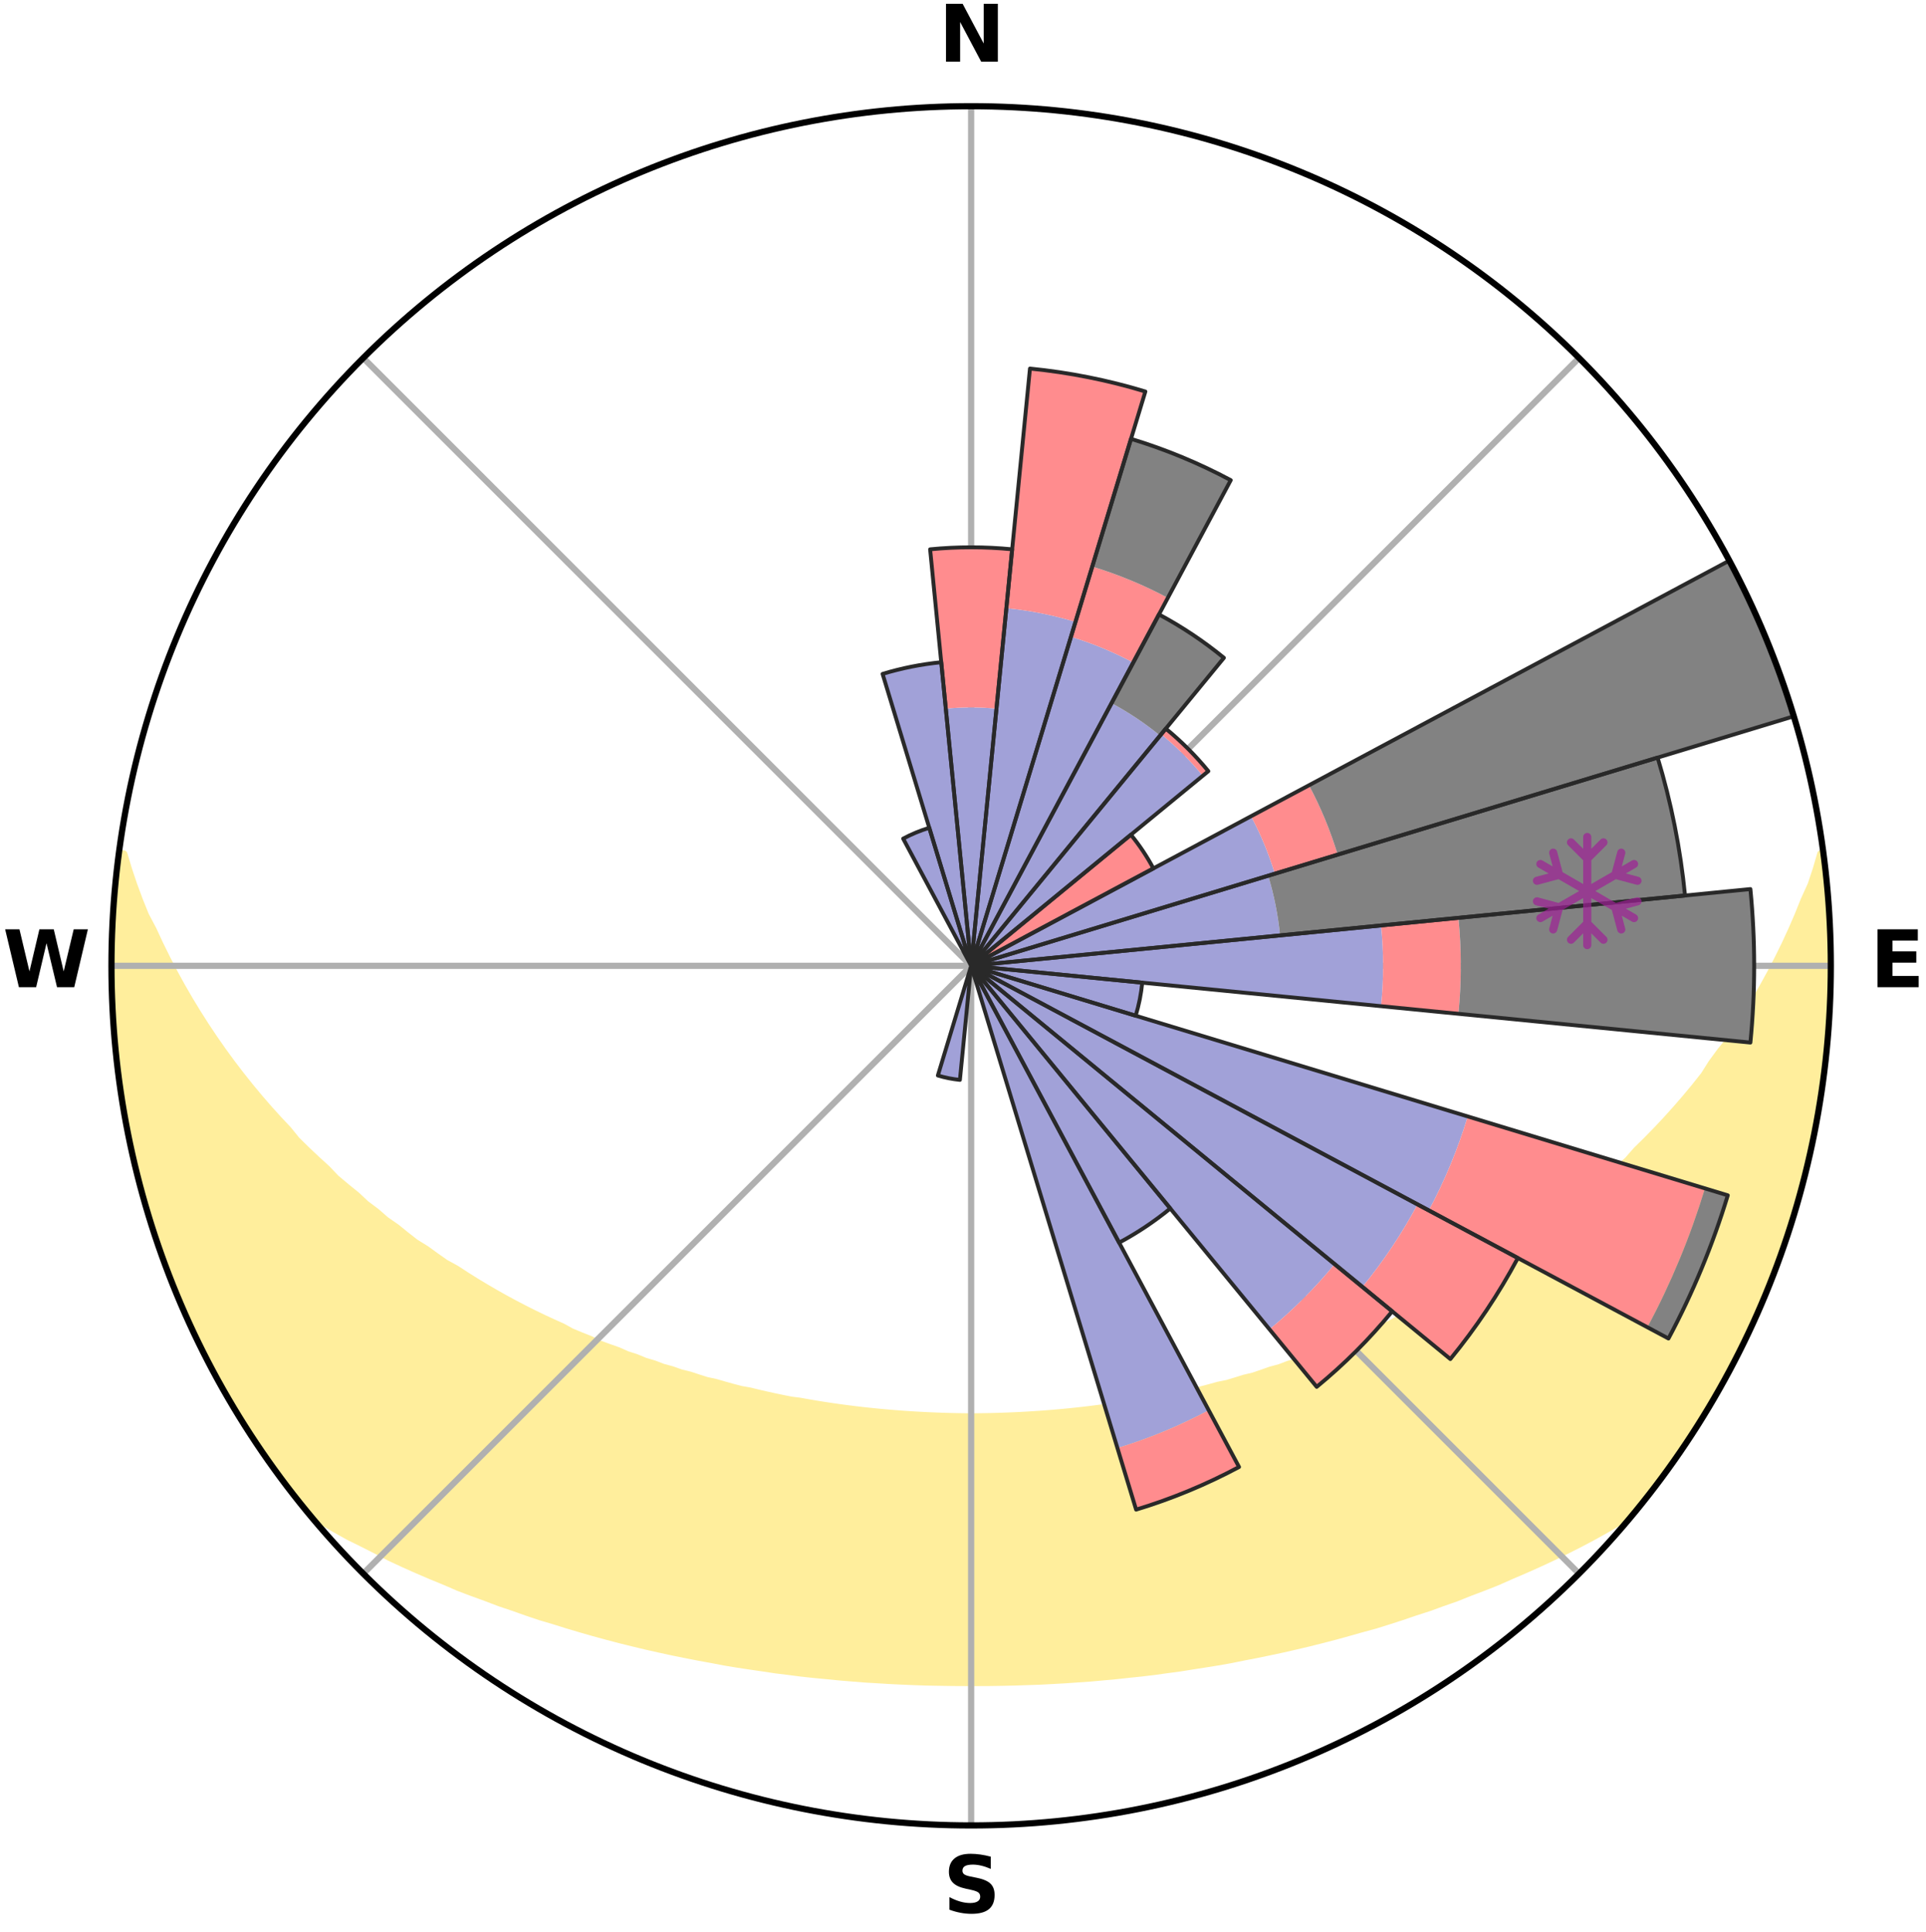 <?xml version="1.0" encoding="utf-8" standalone="no"?>
<!DOCTYPE svg PUBLIC "-//W3C//DTD SVG 1.1//EN"
  "http://www.w3.org/Graphics/SVG/1.1/DTD/svg11.dtd">
<svg xmlns:xlink="http://www.w3.org/1999/xlink" width="248.41pt" height="249.158pt" viewBox="0 0 248.41 249.158" xmlns="http://www.w3.org/2000/svg" version="1.1">
 <title>Ski Rose for Ravensberg - Bad Sachsa</title>
 <defs>
  <style type="text/css">*{stroke-linejoin: round; stroke-linecap: butt}</style>
 </defs>
 <g id="figure_1">
  <g id="patch_1">
   <path d="M 0 249.158 
L 248.41 249.158 
L 248.41 0 
L 0 0 
z
" style="fill: #ffffff"/>
  </g>
  <g id="axes_1">
   <g id="patch_2">
    <path d="M 236.135 124.579 
C 236.135 110.018 233.267 95.599 227.695 82.147 
C 222.122 68.695 213.955 56.471 203.659 46.175 
C 193.363 35.879 181.139 27.711 167.687 22.139 
C 154.235 16.567 139.815 13.699 125.255 13.699 
C 110.694 13.699 96.275 16.567 82.823 22.139 
C 69.371 27.711 57.147 35.879 46.851 46.175 
C 36.555 56.471 28.387 68.695 22.815 82.147 
C 17.243 95.599 14.375 110.018 14.375 124.579 
C 14.375 139.14 17.243 153.559 22.815 167.011 
C 28.387 180.463 36.555 192.687 46.851 202.983 
C 57.147 213.279 69.371 221.447 82.823 227.019 
C 96.275 232.591 110.694 235.459 125.255 235.459 
C 139.815 235.459 154.235 232.591 167.687 227.019 
C 181.139 221.447 193.363 213.279 203.659 202.983 
C 213.955 192.687 222.122 180.463 227.695 167.011 
C 233.267 153.559 236.135 139.14 236.135 124.579 
M 125.255 124.579 
C 125.255 124.579 125.255 124.579 125.255 124.579 
C 125.255 124.579 125.255 124.579 125.255 124.579 
C 125.255 124.579 125.255 124.579 125.255 124.579 
C 125.255 124.579 125.255 124.579 125.255 124.579 
C 125.255 124.579 125.255 124.579 125.255 124.579 
C 125.255 124.579 125.255 124.579 125.255 124.579 
C 125.255 124.579 125.255 124.579 125.255 124.579 
C 125.255 124.579 125.255 124.579 125.255 124.579 
C 125.255 124.579 125.255 124.579 125.255 124.579 
C 125.255 124.579 125.255 124.579 125.255 124.579 
C 125.255 124.579 125.255 124.579 125.255 124.579 
C 125.255 124.579 125.255 124.579 125.255 124.579 
C 125.255 124.579 125.255 124.579 125.255 124.579 
C 125.255 124.579 125.255 124.579 125.255 124.579 
C 125.255 124.579 125.255 124.579 125.255 124.579 
C 125.255 124.579 125.255 124.579 125.255 124.579 
z
" style="fill: #ffffff"/>
   </g>
   <g id="PolyCollection_1">
    <defs>
     <path id="m02a57907d1" d="M 235.039 -139.032 
L 234.879 -139.011 
L 234.291 -137.002 
L 233.632 -135.015 
L 232.733 -133.038 
L 231.956 -131.105 
L 231.133 -129.202 
L 230.269 -127.329 
L 229.365 -125.488 
L 228.426 -123.679 
L 227.452 -121.903 
L 226.446 -120.161 
L 225.41 -118.453 
L 224.345 -116.781 
L 223.252 -115.143 
L 221.946 -113.562 
L 220.804 -112 
L 219.824 -110.446 
L 218.636 -108.952 
L 217.427 -107.496 
L 216.198 -106.076 
L 214.952 -104.694 
L 213.688 -103.348 
L 212.409 -102.039 
L 211.115 -100.768 
L 209.984 -99.481 
L 208.663 -98.28 
L 207.332 -97.116 
L 206.16 -95.929 
L 204.809 -94.835 
L 203.449 -93.777 
L 202.247 -92.688 
L 200.874 -91.699 
L 199.654 -90.673 
L 198.272 -89.752 
L 197.039 -88.789 
L 195.801 -87.855 
L 194.41 -87.031 
L 193.164 -86.158 
L 191.914 -85.314 
L 190.661 -84.498 
L 189.27 -83.797 
L 188.016 -83.038 
L 186.761 -82.307 
L 185.506 -81.602 
L 184.252 -80.924 
L 182.998 -80.271 
L 181.747 -79.643 
L 180.498 -79.04 
L 179.362 -78.367 
L 178.116 -77.812 
L 176.874 -77.279 
L 175.637 -76.768 
L 174.405 -76.28 
L 173.271 -75.717 
L 172.047 -75.27 
L 170.829 -74.843 
L 169.702 -74.341 
L 168.494 -73.952 
L 167.371 -73.488 
L 166.175 -73.135 
L 165.057 -72.707 
L 163.874 -72.388 
L 162.763 -71.995 
L 161.654 -71.618 
L 160.49 -71.345 
L 159.388 -71 
L 158.29 -70.67 
L 157.146 -70.439 
L 156.056 -70.138 
L 154.969 -69.852 
L 153.886 -69.579 
L 152.768 -69.396 
L 151.694 -69.149 
L 150.623 -68.914 
L 149.555 -68.692 
L 148.491 -68.482 
L 147.43 -68.284 
L 146.349 -68.16 
L 145.297 -67.982 
L 144.248 -67.815 
L 143.202 -67.658 
L 142.159 -67.511 
L 141.119 -67.375 
L 140.082 -67.247 
L 139.047 -67.13 
L 138.015 -67.021 
L 136.985 -66.921 
L 135.958 -66.83 
L 134.932 -66.748 
L 133.909 -66.674 
L 132.887 -66.608 
L 131.866 -66.549 
L 130.847 -66.499 
L 129.829 -66.457 
L 128.812 -66.422 
L 127.795 -66.395 
L 126.779 -66.376 
L 125.763 -66.363 
L 124.747 -66.364 
L 123.731 -66.378 
L 122.715 -66.399 
L 121.698 -66.427 
L 120.681 -66.464 
L 119.663 -66.507 
L 118.644 -66.559 
L 117.624 -66.619 
L 116.603 -66.686 
L 115.58 -66.762 
L 114.555 -66.846 
L 113.528 -66.939 
L 112.499 -67.04 
L 111.467 -67.15 
L 110.433 -67.269 
L 109.397 -67.398 
L 108.358 -67.536 
L 107.316 -67.684 
L 106.271 -67.842 
L 105.223 -68.01 
L 104.172 -68.19 
L 103.117 -68.38 
L 102.032 -68.515 
L 100.969 -68.726 
L 99.903 -68.949 
L 98.833 -69.185 
L 97.76 -69.433 
L 96.684 -69.695 
L 95.562 -69.891 
L 94.476 -70.178 
L 93.388 -70.48 
L 92.297 -70.797 
L 91.149 -71.043 
L 90.049 -71.389 
L 88.947 -71.751 
L 87.779 -72.04 
L 86.67 -72.434 
L 85.488 -72.754 
L 84.372 -73.182 
L 83.178 -73.536 
L 82.057 -74 
L 80.851 -74.39 
L 79.725 -74.892 
L 78.509 -75.32 
L 77.287 -75.767 
L 76.156 -76.33 
L 74.926 -76.819 
L 73.691 -77.329 
L 72.557 -77.956 
L 71.317 -78.512 
L 70.073 -79.091 
L 68.826 -79.694 
L 67.577 -80.321 
L 66.326 -80.974 
L 65.073 -81.652 
L 63.821 -82.356 
L 62.568 -83.088 
L 61.316 -83.846 
L 60.066 -84.631 
L 58.818 -85.445 
L 57.429 -86.205 
L 56.186 -87.078 
L 54.946 -87.979 
L 53.561 -88.834 
L 52.331 -89.796 
L 51.108 -90.788 
L 49.734 -91.741 
L 48.525 -92.797 
L 47.163 -93.818 
L 45.973 -94.937 
L 44.626 -96.027 
L 43.288 -97.153 
L 42.132 -98.37 
L 40.816 -99.567 
L 39.511 -100.8 
L 38.22 -102.07 
L 37.124 -103.421 
L 35.864 -104.762 
L 34.621 -106.139 
L 33.397 -107.554 
L 32.191 -109.006 
L 31.006 -110.494 
L 29.843 -112.018 
L 28.703 -113.578 
L 27.588 -115.175 
L 26.498 -116.807 
L 25.436 -118.474 
L 24.402 -120.176 
L 23.398 -121.912 
L 22.426 -123.682 
L 21.488 -125.485 
L 20.585 -127.32 
L 19.72 -129.187 
L 18.714 -131.095 
L 17.937 -133.025 
L 17.212 -134.982 
L 16.545 -136.965 
L 15.945 -138.97 
L 15.354 -139.048 
L 15.354 -139.048 
L 15.169 -137.122 
L 14.907 -135.204 
L 14.788 -133.273 
L 14.591 -131.348 
L 14.539 -129.413 
L 14.57 -127.477 
L 14.423 -125.546 
L 14.519 -123.613 
L 14.439 -121.677 
L 14.484 -119.743 
L 14.63 -117.813 
L 14.809 -115.887 
L 14.904 -113.953 
L 15.148 -112.034 
L 15.465 -110.125 
L 15.614 -108.193 
L 15.992 -106.295 
L 16.243 -104.375 
L 16.647 -102.482 
L 17.114 -100.605 
L 17.459 -98.699 
L 17.956 -96.83 
L 18.514 -94.977 
L 18.952 -93.091 
L 19.543 -91.248 
L 20.19 -89.425 
L 20.844 -87.605 
L 21.408 -85.752 
L 22.145 -83.963 
L 22.912 -82.187 
L 23.572 -80.366 
L 24.38 -78.608 
L 25.237 -76.873 
L 26.125 -75.155 
L 26.916 -73.387 
L 27.868 -71.702 
L 28.753 -69.981 
L 29.746 -68.32 
L 30.739 -66.66 
L 31.754 -65.012 
L 32.846 -63.415 
L 33.883 -61.781 
L 34.988 -60.192 
L 36.133 -58.633 
L 37.293 -57.083 
L 38.481 -55.556 
L 39.736 -54.083 
L 41.46 -53.011 
L 43.202 -51.985 
L 44.961 -51.003 
L 46.776 -50.106 
L 48.554 -49.205 
L 50.292 -48.297 
L 52.078 -47.467 
L 53.865 -46.671 
L 55.651 -45.907 
L 57.436 -45.173 
L 59.178 -44.421 
L 60.958 -43.747 
L 62.734 -43.101 
L 64.474 -42.438 
L 66.242 -41.846 
L 67.972 -41.232 
L 69.703 -40.649 
L 71.456 -40.132 
L 73.175 -39.592 
L 74.894 -39.082 
L 76.605 -38.59 
L 78.315 -38.126 
L 80.017 -37.678 
L 81.718 -37.258 
L 83.411 -36.852 
L 85.103 -36.473 
L 86.786 -36.107 
L 88.468 -35.767 
L 90.142 -35.439 
L 91.814 -35.136 
L 93.468 -34.817 
L 95.129 -34.543 
L 96.788 -34.293 
L 98.44 -34.052 
L 100.081 -33.805 
L 101.727 -33.604 
L 103.363 -33.392 
L 105 -33.215 
L 106.635 -33.06 
L 108.263 -32.897 
L 109.89 -32.764 
L 111.513 -32.633 
L 113.137 -32.536 
L 114.756 -32.436 
L 116.375 -32.358 
L 117.991 -32.289 
L 119.607 -32.236 
L 121.222 -32.207 
L 122.835 -32.182 
L 124.448 -32.173 
L 126.061 -32.172 
L 127.674 -32.18 
L 129.288 -32.205 
L 130.902 -32.242 
L 132.518 -32.296 
L 134.135 -32.352 
L 135.753 -32.437 
L 137.374 -32.528 
L 138.995 -32.643 
L 140.621 -32.754 
L 142.246 -32.901 
L 143.877 -33.049 
L 145.507 -33.228 
L 147.146 -33.398 
L 148.786 -33.59 
L 150.425 -33.819 
L 152.075 -34.036 
L 153.72 -34.3 
L 155.375 -34.559 
L 157.038 -34.825 
L 158.703 -35.118 
L 160.361 -35.456 
L 162.038 -35.777 
L 163.716 -36.125 
L 165.402 -36.484 
L 167.09 -36.871 
L 168.786 -37.27 
L 170.483 -37.697 
L 172.188 -38.139 
L 173.894 -38.61 
L 175.608 -39.096 
L 177.351 -39.567 
L 179.07 -40.106 
L 180.797 -40.664 
L 182.523 -41.253 
L 184.287 -41.82 
L 186.024 -42.454 
L 187.797 -43.073 
L 189.535 -43.768 
L 191.314 -44.443 
L 193.097 -45.146 
L 194.844 -45.923 
L 196.63 -46.687 
L 198.416 -47.483 
L 200.201 -48.313 
L 201.984 -49.177 
L 203.762 -50.079 
L 205.532 -51.019 
L 207.291 -52 
L 209.033 -53.026 
L 210.756 -54.097 
L 212.029 -55.556 
L 213.221 -57.081 
L 214.368 -58.639 
L 215.511 -60.2 
L 216.59 -61.806 
L 217.68 -63.404 
L 218.72 -65.035 
L 219.774 -66.658 
L 220.736 -68.336 
L 221.74 -69.991 
L 222.697 -71.673 
L 223.606 -73.38 
L 224.469 -75.113 
L 225.327 -76.847 
L 226.086 -78.628 
L 226.934 -80.368 
L 227.601 -82.186 
L 228.36 -83.965 
L 229.066 -85.766 
L 229.745 -87.577 
L 230.381 -89.404 
L 230.977 -91.245 
L 231.539 -93.096 
L 232.056 -94.96 
L 232.531 -96.836 
L 232.982 -98.716 
L 233.377 -100.609 
L 233.886 -102.478 
L 234.228 -104.382 
L 234.505 -106.297 
L 234.899 -108.193 
L 235.133 -110.113 
L 235.294 -112.042 
L 235.616 -113.952 
L 235.703 -115.887 
L 235.913 -117.811 
L 235.97 -119.745 
L 235.947 -121.68 
L 236.097 -123.612 
L 236.004 -125.546 
L 236.085 -127.481 
L 235.924 -129.411 
L 235.891 -131.346 
L 235.709 -133.272 
L 235.61 -135.205 
L 235.363 -137.124 
L 235.039 -139.032 
z
" style="stroke: #ffee9c"/>
    </defs>
    <g clip-path="url(#p005c303b06)">
     <use xlink:href="#m02a57907d1" x="0" y="249.158" style="fill: #ffee9c; stroke: #ffee9c"/>
    </g>
   </g>
   <g id="matplotlib.axis_1">
    <g id="xtick_1">
     <g id="line2d_1">
      <path d="M 125.255 124.579 
L 125.255 13.699 
" clip-path="url(#p005c303b06)" style="fill: none; stroke: #b0b0b0; stroke-width: 0.8; stroke-linecap: square"/>
     </g>
     <g id="text_1">
      <!-- N -->
      <g transform="translate(121.07 7.958) scale(0.1 -0.1)">
       <defs>
        <path id="DejaVuSans-Bold-4e" d="M 588 4666 
L 1931 4666 
L 3628 1466 
L 3628 4666 
L 4769 4666 
L 4769 0 
L 3425 0 
L 1728 3200 
L 1728 0 
L 588 0 
L 588 4666 
z
" transform="scale(0.016)"/>
       </defs>
       <use xlink:href="#DejaVuSans-Bold-4e"/>
      </g>
     </g>
    </g>
    <g id="xtick_2">
     <g id="line2d_2">
      <path d="M 125.255 124.579 
L 203.659 46.175 
" clip-path="url(#p005c303b06)" style="fill: none; stroke: #b0b0b0; stroke-width: 0.8; stroke-linecap: square"/>
     </g>
    </g>
    <g id="xtick_3">
     <g id="line2d_3">
      <path d="M 125.255 124.579 
L 236.135 124.579 
" clip-path="url(#p005c303b06)" style="fill: none; stroke: #b0b0b0; stroke-width: 0.8; stroke-linecap: square"/>
     </g>
     <g id="text_2">
      <!-- E -->
      <g transform="translate(241.219 127.338) scale(0.1 -0.1)">
       <defs>
        <path id="DejaVuSans-Bold-45" d="M 588 4666 
L 3834 4666 
L 3834 3756 
L 1791 3756 
L 1791 2888 
L 3713 2888 
L 3713 1978 
L 1791 1978 
L 1791 909 
L 3903 909 
L 3903 0 
L 588 0 
L 588 4666 
z
" transform="scale(0.016)"/>
       </defs>
       <use xlink:href="#DejaVuSans-Bold-45"/>
      </g>
     </g>
    </g>
    <g id="xtick_4">
     <g id="line2d_4">
      <path d="M 125.255 124.579 
L 203.659 202.983 
" clip-path="url(#p005c303b06)" style="fill: none; stroke: #b0b0b0; stroke-width: 0.8; stroke-linecap: square"/>
     </g>
    </g>
    <g id="xtick_5">
     <g id="line2d_5">
      <path d="M 125.255 124.579 
L 125.255 235.459 
" clip-path="url(#p005c303b06)" style="fill: none; stroke: #b0b0b0; stroke-width: 0.8; stroke-linecap: square"/>
     </g>
     <g id="text_3">
      <!-- S -->
      <g transform="translate(121.654 246.718) scale(0.1 -0.1)">
       <defs>
        <path id="DejaVuSans-Bold-53" d="M 3834 4519 
L 3834 3531 
Q 3450 3703 3084 3790 
Q 2719 3878 2394 3878 
Q 1963 3878 1756 3759 
Q 1550 3641 1550 3391 
Q 1550 3203 1689 3098 
Q 1828 2994 2194 2919 
L 2706 2816 
Q 3484 2659 3812 2340 
Q 4141 2022 4141 1434 
Q 4141 663 3683 286 
Q 3225 -91 2284 -91 
Q 1841 -91 1394 -6 
Q 947 78 500 244 
L 500 1259 
Q 947 1022 1364 901 
Q 1781 781 2169 781 
Q 2563 781 2772 912 
Q 2981 1044 2981 1288 
Q 2981 1506 2839 1625 
Q 2697 1744 2272 1838 
L 1806 1941 
Q 1106 2091 782 2419 
Q 459 2747 459 3303 
Q 459 4000 909 4375 
Q 1359 4750 2203 4750 
Q 2588 4750 2994 4692 
Q 3400 4634 3834 4519 
z
" transform="scale(0.016)"/>
       </defs>
       <use xlink:href="#DejaVuSans-Bold-53"/>
      </g>
     </g>
    </g>
    <g id="xtick_6">
     <g id="line2d_6">
      <path d="M 125.255 124.579 
L 46.851 202.983 
" clip-path="url(#p005c303b06)" style="fill: none; stroke: #b0b0b0; stroke-width: 0.8; stroke-linecap: square"/>
     </g>
    </g>
    <g id="xtick_7">
     <g id="line2d_7">
      <path d="M 125.255 124.579 
L 14.375 124.579 
" clip-path="url(#p005c303b06)" style="fill: none; stroke: #b0b0b0; stroke-width: 0.8; stroke-linecap: square"/>
     </g>
     <g id="text_4">
      <!-- W -->
      <g transform="translate(0.36 127.338) scale(0.1 -0.1)">
       <defs>
        <path id="DejaVuSans-Bold-57" d="M 191 4666 
L 1344 4666 
L 2150 1275 
L 2950 4666 
L 4109 4666 
L 4909 1275 
L 5716 4666 
L 6859 4666 
L 5759 0 
L 4372 0 
L 3525 3547 
L 2688 0 
L 1300 0 
L 191 4666 
z
" transform="scale(0.016)"/>
       </defs>
       <use xlink:href="#DejaVuSans-Bold-57"/>
      </g>
     </g>
    </g>
    <g id="xtick_8">
     <g id="line2d_8">
      <path d="M 125.255 124.579 
L 46.851 46.175 
" clip-path="url(#p005c303b06)" style="fill: none; stroke: #b0b0b0; stroke-width: 0.8; stroke-linecap: square"/>
     </g>
    </g>
   </g>
   <g id="matplotlib.axis_2"/>
   <g id="patch_3">
    <path d="M 125.255 124.579 
C 125.255 124.579 125.255 124.579 125.255 124.579 
C 125.255 124.579 125.255 124.579 125.255 124.579 
L 125.255 124.579 
C 125.255 124.579 125.255 124.579 125.255 124.579 
C 125.255 124.579 125.255 124.579 125.255 124.579 
z
" clip-path="url(#p005c303b06)" style="fill: #d9d9d9"/>
   </g>
   <g id="patch_4">
    <path d="M 125.255 124.579 
C 125.255 124.579 125.255 124.579 125.255 124.579 
C 125.255 124.579 125.255 124.579 125.255 124.579 
L 125.255 124.579 
C 125.255 124.579 125.255 124.579 125.255 124.579 
C 125.255 124.579 125.255 124.579 125.255 124.579 
z
" clip-path="url(#p005c303b06)" style="fill: #d9d9d9"/>
   </g>
   <g id="patch_5">
    <path d="M 125.255 124.579 
C 125.255 124.579 125.255 124.579 125.255 124.579 
C 125.255 124.579 125.255 124.579 125.255 124.579 
L 125.255 124.579 
C 125.255 124.579 125.255 124.579 125.255 124.579 
C 125.255 124.579 125.255 124.579 125.255 124.579 
z
" clip-path="url(#p005c303b06)" style="fill: #d9d9d9"/>
   </g>
   <g id="patch_6">
    <path d="M 125.255 124.579 
C 125.255 124.579 125.255 124.579 125.255 124.579 
C 125.255 124.579 125.255 124.579 125.255 124.579 
L 125.255 124.579 
C 125.255 124.579 125.255 124.579 125.255 124.579 
C 125.255 124.579 125.255 124.579 125.255 124.579 
z
" clip-path="url(#p005c303b06)" style="fill: #d9d9d9"/>
   </g>
   <g id="patch_7">
    <path d="M 125.255 124.579 
C 125.255 124.579 125.255 124.579 125.255 124.579 
C 125.255 124.579 125.255 124.579 125.255 124.579 
L 125.255 124.579 
C 125.255 124.579 125.255 124.579 125.255 124.579 
C 125.255 124.579 125.255 124.579 125.255 124.579 
z
" clip-path="url(#p005c303b06)" style="fill: #d9d9d9"/>
   </g>
   <g id="patch_8">
    <path d="M 125.255 124.579 
C 125.255 124.579 125.255 124.579 125.255 124.579 
C 125.255 124.579 125.255 124.579 125.255 124.579 
L 125.255 124.579 
C 125.255 124.579 125.255 124.579 125.255 124.579 
C 125.255 124.579 125.255 124.579 125.255 124.579 
z
" clip-path="url(#p005c303b06)" style="fill: #d9d9d9"/>
   </g>
   <g id="patch_9">
    <path d="M 125.255 124.579 
C 125.255 124.579 125.255 124.579 125.255 124.579 
C 125.255 124.579 125.255 124.579 125.255 124.579 
L 125.255 124.579 
C 125.255 124.579 125.255 124.579 125.255 124.579 
C 125.255 124.579 125.255 124.579 125.255 124.579 
z
" clip-path="url(#p005c303b06)" style="fill: #d9d9d9"/>
   </g>
   <g id="patch_10">
    <path d="M 125.255 124.579 
C 125.255 124.579 125.255 124.579 125.255 124.579 
C 125.255 124.579 125.255 124.579 125.255 124.579 
L 125.255 124.579 
C 125.255 124.579 125.255 124.579 125.255 124.579 
C 125.255 124.579 125.255 124.579 125.255 124.579 
z
" clip-path="url(#p005c303b06)" style="fill: #d9d9d9"/>
   </g>
   <g id="patch_11">
    <path d="M 125.255 124.579 
C 125.255 124.579 125.255 124.579 125.255 124.579 
C 125.255 124.579 125.255 124.579 125.255 124.579 
L 125.255 124.579 
C 125.255 124.579 125.255 124.579 125.255 124.579 
C 125.255 124.579 125.255 124.579 125.255 124.579 
z
" clip-path="url(#p005c303b06)" style="fill: #d9d9d9"/>
   </g>
   <g id="patch_12">
    <path d="M 125.255 124.579 
C 125.255 124.579 125.255 124.579 125.255 124.579 
C 125.255 124.579 125.255 124.579 125.255 124.579 
L 125.255 124.579 
C 125.255 124.579 125.255 124.579 125.255 124.579 
C 125.255 124.579 125.255 124.579 125.255 124.579 
z
" clip-path="url(#p005c303b06)" style="fill: #d9d9d9"/>
   </g>
   <g id="patch_13">
    <path d="M 125.255 124.579 
C 125.255 124.579 125.255 124.579 125.255 124.579 
C 125.255 124.579 125.255 124.579 125.255 124.579 
L 125.255 124.579 
C 125.255 124.579 125.255 124.579 125.255 124.579 
C 125.255 124.579 125.255 124.579 125.255 124.579 
z
" clip-path="url(#p005c303b06)" style="fill: #d9d9d9"/>
   </g>
   <g id="patch_14">
    <path d="M 125.255 124.579 
C 125.255 124.579 125.255 124.579 125.255 124.579 
C 125.255 124.579 125.255 124.579 125.255 124.579 
L 125.255 124.579 
C 125.255 124.579 125.255 124.579 125.255 124.579 
C 125.255 124.579 125.255 124.579 125.255 124.579 
z
" clip-path="url(#p005c303b06)" style="fill: #d9d9d9"/>
   </g>
   <g id="patch_15">
    <path d="M 125.255 124.579 
C 125.255 124.579 125.255 124.579 125.255 124.579 
C 125.255 124.579 125.255 124.579 125.255 124.579 
L 125.255 124.579 
C 125.255 124.579 125.255 124.579 125.255 124.579 
C 125.255 124.579 125.255 124.579 125.255 124.579 
z
" clip-path="url(#p005c303b06)" style="fill: #d9d9d9"/>
   </g>
   <g id="patch_16">
    <path d="M 125.255 124.579 
C 125.255 124.579 125.255 124.579 125.255 124.579 
C 125.255 124.579 125.255 124.579 125.255 124.579 
L 125.255 124.579 
C 125.255 124.579 125.255 124.579 125.255 124.579 
C 125.255 124.579 125.255 124.579 125.255 124.579 
z
" clip-path="url(#p005c303b06)" style="fill: #d9d9d9"/>
   </g>
   <g id="patch_17">
    <path d="M 125.255 124.579 
C 125.255 124.579 125.255 124.579 125.255 124.579 
C 125.255 124.579 125.255 124.579 125.255 124.579 
L 125.255 124.579 
C 125.255 124.579 125.255 124.579 125.255 124.579 
C 125.255 124.579 125.255 124.579 125.255 124.579 
z
" clip-path="url(#p005c303b06)" style="fill: #d9d9d9"/>
   </g>
   <g id="patch_18">
    <path d="M 125.255 124.579 
C 125.255 124.579 125.255 124.579 125.255 124.579 
C 125.255 124.579 125.255 124.579 125.255 124.579 
L 125.255 124.579 
C 125.255 124.579 125.255 124.579 125.255 124.579 
C 125.255 124.579 125.255 124.579 125.255 124.579 
z
" clip-path="url(#p005c303b06)" style="fill: #d9d9d9"/>
   </g>
   <g id="patch_19">
    <path d="M 125.255 124.579 
C 125.255 124.579 125.255 124.579 125.255 124.579 
C 125.255 124.579 125.255 124.579 125.255 124.579 
L 125.255 124.579 
C 125.255 124.579 125.255 124.579 125.255 124.579 
C 125.255 124.579 125.255 124.579 125.255 124.579 
z
" clip-path="url(#p005c303b06)" style="fill: #d9d9d9"/>
   </g>
   <g id="patch_20">
    <path d="M 125.255 124.579 
C 125.255 124.579 125.255 124.579 125.255 124.579 
C 125.255 124.579 125.255 124.579 125.255 124.579 
L 125.255 124.579 
C 125.255 124.579 125.255 124.579 125.255 124.579 
C 125.255 124.579 125.255 124.579 125.255 124.579 
z
" clip-path="url(#p005c303b06)" style="fill: #d9d9d9"/>
   </g>
   <g id="patch_21">
    <path d="M 125.255 124.579 
C 125.255 124.579 125.255 124.579 125.255 124.579 
C 125.255 124.579 125.255 124.579 125.255 124.579 
L 125.255 124.579 
C 125.255 124.579 125.255 124.579 125.255 124.579 
C 125.255 124.579 125.255 124.579 125.255 124.579 
z
" clip-path="url(#p005c303b06)" style="fill: #d9d9d9"/>
   </g>
   <g id="patch_22">
    <path d="M 125.255 124.579 
C 125.255 124.579 125.255 124.579 125.255 124.579 
C 125.255 124.579 125.255 124.579 125.255 124.579 
L 125.255 124.579 
C 125.255 124.579 125.255 124.579 125.255 124.579 
C 125.255 124.579 125.255 124.579 125.255 124.579 
z
" clip-path="url(#p005c303b06)" style="fill: #d9d9d9"/>
   </g>
   <g id="patch_23">
    <path d="M 125.255 124.579 
C 125.255 124.579 125.255 124.579 125.255 124.579 
C 125.255 124.579 125.255 124.579 125.255 124.579 
L 125.255 124.579 
C 125.255 124.579 125.255 124.579 125.255 124.579 
C 125.255 124.579 125.255 124.579 125.255 124.579 
z
" clip-path="url(#p005c303b06)" style="fill: #d9d9d9"/>
   </g>
   <g id="patch_24">
    <path d="M 125.255 124.579 
C 125.255 124.579 125.255 124.579 125.255 124.579 
C 125.255 124.579 125.255 124.579 125.255 124.579 
L 125.255 124.579 
C 125.255 124.579 125.255 124.579 125.255 124.579 
C 125.255 124.579 125.255 124.579 125.255 124.579 
z
" clip-path="url(#p005c303b06)" style="fill: #d9d9d9"/>
   </g>
   <g id="patch_25">
    <path d="M 125.255 124.579 
C 125.255 124.579 125.255 124.579 125.255 124.579 
C 125.255 124.579 125.255 124.579 125.255 124.579 
L 125.255 124.579 
C 125.255 124.579 125.255 124.579 125.255 124.579 
C 125.255 124.579 125.255 124.579 125.255 124.579 
z
" clip-path="url(#p005c303b06)" style="fill: #d9d9d9"/>
   </g>
   <g id="patch_26">
    <path d="M 125.255 124.579 
C 125.255 124.579 125.255 124.579 125.255 124.579 
C 125.255 124.579 125.255 124.579 125.255 124.579 
L 125.255 124.579 
C 125.255 124.579 125.255 124.579 125.255 124.579 
C 125.255 124.579 125.255 124.579 125.255 124.579 
z
" clip-path="url(#p005c303b06)" style="fill: #d9d9d9"/>
   </g>
   <g id="patch_27">
    <path d="M 125.255 124.579 
C 125.255 124.579 125.255 124.579 125.255 124.579 
C 125.255 124.579 125.255 124.579 125.255 124.579 
L 125.255 124.579 
C 125.255 124.579 125.255 124.579 125.255 124.579 
C 125.255 124.579 125.255 124.579 125.255 124.579 
z
" clip-path="url(#p005c303b06)" style="fill: #d9d9d9"/>
   </g>
   <g id="patch_28">
    <path d="M 125.255 124.579 
C 125.255 124.579 125.255 124.579 125.255 124.579 
C 125.255 124.579 125.255 124.579 125.255 124.579 
L 125.255 124.579 
C 125.255 124.579 125.255 124.579 125.255 124.579 
C 125.255 124.579 125.255 124.579 125.255 124.579 
z
" clip-path="url(#p005c303b06)" style="fill: #d9d9d9"/>
   </g>
   <g id="patch_29">
    <path d="M 125.255 124.579 
C 125.255 124.579 125.255 124.579 125.255 124.579 
C 125.255 124.579 125.255 124.579 125.255 124.579 
L 125.255 124.579 
C 125.255 124.579 125.255 124.579 125.255 124.579 
C 125.255 124.579 125.255 124.579 125.255 124.579 
z
" clip-path="url(#p005c303b06)" style="fill: #d9d9d9"/>
   </g>
   <g id="patch_30">
    <path d="M 125.255 124.579 
C 125.255 124.579 125.255 124.579 125.255 124.579 
C 125.255 124.579 125.255 124.579 125.255 124.579 
L 125.255 124.579 
C 125.255 124.579 125.255 124.579 125.255 124.579 
C 125.255 124.579 125.255 124.579 125.255 124.579 
z
" clip-path="url(#p005c303b06)" style="fill: #d9d9d9"/>
   </g>
   <g id="patch_31">
    <path d="M 125.255 124.579 
C 125.255 124.579 125.255 124.579 125.255 124.579 
C 125.255 124.579 125.255 124.579 125.255 124.579 
L 125.255 124.579 
C 125.255 124.579 125.255 124.579 125.255 124.579 
C 125.255 124.579 125.255 124.579 125.255 124.579 
z
" clip-path="url(#p005c303b06)" style="fill: #d9d9d9"/>
   </g>
   <g id="patch_32">
    <path d="M 125.255 124.579 
C 125.255 124.579 125.255 124.579 125.255 124.579 
C 125.255 124.579 125.255 124.579 125.255 124.579 
L 125.255 124.579 
C 125.255 124.579 125.255 124.579 125.255 124.579 
C 125.255 124.579 125.255 124.579 125.255 124.579 
z
" clip-path="url(#p005c303b06)" style="fill: #d9d9d9"/>
   </g>
   <g id="patch_33">
    <path d="M 125.255 124.579 
C 125.255 124.579 125.255 124.579 125.255 124.579 
C 125.255 124.579 125.255 124.579 125.255 124.579 
L 125.255 124.579 
C 125.255 124.579 125.255 124.579 125.255 124.579 
C 125.255 124.579 125.255 124.579 125.255 124.579 
z
" clip-path="url(#p005c303b06)" style="fill: #d9d9d9"/>
   </g>
   <g id="patch_34">
    <path d="M 125.255 124.579 
C 125.255 124.579 125.255 124.579 125.255 124.579 
C 125.255 124.579 125.255 124.579 125.255 124.579 
L 125.255 124.579 
C 125.255 124.579 125.255 124.579 125.255 124.579 
C 125.255 124.579 125.255 124.579 125.255 124.579 
z
" clip-path="url(#p005c303b06)" style="fill: #d9d9d9"/>
   </g>
   <g id="patch_35">
    <path d="M 125.255 124.579 
C 125.255 124.579 125.255 124.579 125.255 124.579 
C 125.255 124.579 125.255 124.579 125.255 124.579 
L 128.522 91.407 
C 127.436 91.3 126.346 91.247 125.255 91.247 
C 124.164 91.247 123.073 91.3 121.988 91.407 
z
" clip-path="url(#p005c303b06)" style="fill: #a1a1d8"/>
   </g>
   <g id="patch_36">
    <path d="M 125.255 124.579 
C 125.255 124.579 125.255 124.579 125.255 124.579 
C 125.255 124.579 125.255 124.579 125.255 124.579 
L 138.712 80.215 
C 137.26 79.775 135.787 79.406 134.299 79.11 
C 132.811 78.814 131.309 78.591 129.799 78.442 
z
" clip-path="url(#p005c303b06)" style="fill: #a1a1d8"/>
   </g>
   <g id="patch_37">
    <path d="M 125.255 124.579 
C 125.255 124.579 125.255 124.579 125.255 124.579 
C 125.255 124.579 125.255 124.579 125.255 124.579 
L 146.162 85.464 
C 144.882 84.78 143.569 84.159 142.228 83.603 
C 140.886 83.048 139.519 82.558 138.13 82.137 
z
" clip-path="url(#p005c303b06)" style="fill: #a1a1d8"/>
   </g>
   <g id="patch_38">
    <path d="M 125.255 124.579 
C 125.255 124.579 125.255 124.579 125.255 124.579 
C 125.255 124.579 125.255 124.579 125.255 124.579 
L 149.622 94.888 
C 148.65 94.09 147.64 93.341 146.594 92.642 
C 145.549 91.944 144.47 91.297 143.361 90.704 
z
" clip-path="url(#p005c303b06)" style="fill: #a1a1d8"/>
   </g>
   <g id="patch_39">
    <path d="M 125.255 124.579 
C 125.255 124.579 125.255 124.579 125.255 124.579 
C 125.255 124.579 125.255 124.579 125.255 124.579 
L 155.129 100.062 
C 154.326 99.084 153.476 98.146 152.582 97.252 
C 151.687 96.358 150.75 95.508 149.772 94.705 
z
" clip-path="url(#p005c303b06)" style="fill: #a1a1d8"/>
   </g>
   <g id="patch_40">
    <path d="M 125.255 124.579 
C 125.255 124.579 125.255 124.579 125.255 124.579 
C 125.255 124.579 125.255 124.579 125.255 124.579 
L 125.255 124.579 
C 125.255 124.579 125.255 124.579 125.255 124.579 
C 125.255 124.579 125.255 124.579 125.255 124.579 
z
" clip-path="url(#p005c303b06)" style="fill: #a1a1d8"/>
   </g>
   <g id="patch_41">
    <path d="M 125.255 124.579 
C 125.255 124.579 125.255 124.579 125.255 124.579 
C 125.255 124.579 125.255 124.579 125.255 124.579 
L 164.427 112.696 
C 164.038 111.414 163.587 110.152 163.074 108.914 
C 162.561 107.676 161.988 106.464 161.356 105.282 
z
" clip-path="url(#p005c303b06)" style="fill: #a1a1d8"/>
   </g>
   <g id="patch_42">
    <path d="M 125.255 124.579 
C 125.255 124.579 125.255 124.579 125.255 124.579 
C 125.255 124.579 125.255 124.579 125.255 124.579 
L 165.097 120.655 
C 164.969 119.351 164.776 118.054 164.521 116.769 
C 164.265 115.483 163.947 114.211 163.566 112.957 
z
" clip-path="url(#p005c303b06)" style="fill: #a1a1d8"/>
   </g>
   <g id="patch_43">
    <path d="M 125.255 124.579 
C 125.255 124.579 125.255 124.579 125.255 124.579 
C 125.255 124.579 125.255 124.579 125.255 124.579 
L 178.132 129.787 
C 178.303 128.056 178.388 126.318 178.388 124.579 
C 178.388 122.84 178.303 121.102 178.132 119.371 
z
" clip-path="url(#p005c303b06)" style="fill: #a1a1d8"/>
   </g>
   <g id="patch_44">
    <path d="M 125.255 124.579 
C 125.255 124.579 125.255 124.579 125.255 124.579 
C 125.255 124.579 125.255 124.579 125.255 124.579 
L 146.476 131.016 
C 146.687 130.322 146.863 129.617 147.005 128.905 
C 147.146 128.193 147.253 127.475 147.324 126.753 
z
" clip-path="url(#p005c303b06)" style="fill: #a1a1d8"/>
   </g>
   <g id="patch_45">
    <path d="M 125.255 124.579 
C 125.255 124.579 125.255 124.579 125.255 124.579 
C 125.255 124.579 125.255 124.579 125.255 124.579 
L 184.288 156.133 
C 185.321 154.201 186.259 152.219 187.097 150.195 
C 187.935 148.171 188.674 146.107 189.31 144.01 
z
" clip-path="url(#p005c303b06)" style="fill: #a1a1d8"/>
   </g>
   <g id="patch_46">
    <path d="M 125.255 124.579 
C 125.255 124.579 125.255 124.579 125.255 124.579 
C 125.255 124.579 125.255 124.579 125.255 124.579 
L 175.72 165.995 
C 177.076 164.343 178.35 162.626 179.537 160.849 
C 180.724 159.072 181.823 157.238 182.831 155.354 
z
" clip-path="url(#p005c303b06)" style="fill: #a1a1d8"/>
   </g>
   <g id="patch_47">
    <path d="M 125.255 124.579 
C 125.255 124.579 125.255 124.579 125.255 124.579 
C 125.255 124.579 125.255 124.579 125.255 124.579 
L 163.735 171.467 
C 165.27 170.208 166.742 168.874 168.145 167.47 
C 169.549 166.066 170.883 164.594 172.143 163.059 
z
" clip-path="url(#p005c303b06)" style="fill: #a1a1d8"/>
   </g>
   <g id="patch_48">
    <path d="M 125.255 124.579 
C 125.255 124.579 125.255 124.579 125.255 124.579 
C 125.255 124.579 125.255 124.579 125.255 124.579 
L 144.341 160.286 
C 145.509 159.661 146.647 158.98 147.749 158.243 
C 148.85 157.507 149.916 156.717 150.94 155.876 
z
" clip-path="url(#p005c303b06)" style="fill: #a1a1d8"/>
   </g>
   <g id="patch_49">
    <path d="M 125.255 124.579 
C 125.255 124.579 125.255 124.579 125.255 124.579 
C 125.255 124.579 125.255 124.579 125.255 124.579 
L 144.125 186.785 
C 146.161 186.167 148.165 185.45 150.131 184.636 
C 152.097 183.821 154.021 182.911 155.898 181.908 
z
" clip-path="url(#p005c303b06)" style="fill: #a1a1d8"/>
   </g>
   <g id="patch_50">
    <path d="M 125.255 124.579 
C 125.255 124.579 125.255 124.579 125.255 124.579 
C 125.255 124.579 125.255 124.579 125.255 124.579 
L 125.255 124.579 
C 125.255 124.579 125.255 124.579 125.255 124.579 
C 125.255 124.579 125.255 124.579 125.255 124.579 
z
" clip-path="url(#p005c303b06)" style="fill: #a1a1d8"/>
   </g>
   <g id="patch_51">
    <path d="M 125.255 124.579 
C 125.255 124.579 125.255 124.579 125.255 124.579 
C 125.255 124.579 125.255 124.579 125.255 124.579 
L 125.255 124.579 
C 125.255 124.579 125.255 124.579 125.255 124.579 
C 125.255 124.579 125.255 124.579 125.255 124.579 
z
" clip-path="url(#p005c303b06)" style="fill: #a1a1d8"/>
   </g>
   <g id="patch_52">
    <path d="M 125.255 124.579 
C 125.255 124.579 125.255 124.579 125.255 124.579 
C 125.255 124.579 125.255 124.579 125.255 124.579 
L 120.963 138.726 
C 121.426 138.867 121.896 138.985 122.371 139.079 
C 122.845 139.173 123.324 139.244 123.806 139.292 
z
" clip-path="url(#p005c303b06)" style="fill: #a1a1d8"/>
   </g>
   <g id="patch_53">
    <path d="M 125.255 124.579 
C 125.255 124.579 125.255 124.579 125.255 124.579 
C 125.255 124.579 125.255 124.579 125.255 124.579 
L 125.255 124.579 
C 125.255 124.579 125.255 124.579 125.255 124.579 
C 125.255 124.579 125.255 124.579 125.255 124.579 
z
" clip-path="url(#p005c303b06)" style="fill: #a1a1d8"/>
   </g>
   <g id="patch_54">
    <path d="M 125.255 124.579 
C 125.255 124.579 125.255 124.579 125.255 124.579 
C 125.255 124.579 125.255 124.579 125.255 124.579 
L 125.255 124.579 
C 125.255 124.579 125.255 124.579 125.255 124.579 
C 125.255 124.579 125.255 124.579 125.255 124.579 
z
" clip-path="url(#p005c303b06)" style="fill: #a1a1d8"/>
   </g>
   <g id="patch_55">
    <path d="M 125.255 124.579 
C 125.255 124.579 125.255 124.579 125.255 124.579 
C 125.255 124.579 125.255 124.579 125.255 124.579 
L 125.255 124.579 
C 125.255 124.579 125.255 124.579 125.255 124.579 
C 125.255 124.579 125.255 124.579 125.255 124.579 
z
" clip-path="url(#p005c303b06)" style="fill: #a1a1d8"/>
   </g>
   <g id="patch_56">
    <path d="M 125.255 124.579 
C 125.255 124.579 125.255 124.579 125.255 124.579 
C 125.255 124.579 125.255 124.579 125.255 124.579 
L 125.255 124.579 
C 125.255 124.579 125.255 124.579 125.255 124.579 
C 125.255 124.579 125.255 124.579 125.255 124.579 
z
" clip-path="url(#p005c303b06)" style="fill: #a1a1d8"/>
   </g>
   <g id="patch_57">
    <path d="M 125.255 124.579 
C 125.255 124.579 125.255 124.579 125.255 124.579 
C 125.255 124.579 125.255 124.579 125.255 124.579 
L 125.255 124.579 
C 125.255 124.579 125.255 124.579 125.255 124.579 
C 125.255 124.579 125.255 124.579 125.255 124.579 
z
" clip-path="url(#p005c303b06)" style="fill: #a1a1d8"/>
   </g>
   <g id="patch_58">
    <path d="M 125.255 124.579 
C 125.255 124.579 125.255 124.579 125.255 124.579 
C 125.255 124.579 125.255 124.579 125.255 124.579 
L 125.255 124.579 
C 125.255 124.579 125.255 124.579 125.255 124.579 
C 125.255 124.579 125.255 124.579 125.255 124.579 
z
" clip-path="url(#p005c303b06)" style="fill: #a1a1d8"/>
   </g>
   <g id="patch_59">
    <path d="M 125.255 124.579 
C 125.255 124.579 125.255 124.579 125.255 124.579 
C 125.255 124.579 125.255 124.579 125.255 124.579 
L 125.255 124.579 
C 125.255 124.579 125.255 124.579 125.255 124.579 
C 125.255 124.579 125.255 124.579 125.255 124.579 
z
" clip-path="url(#p005c303b06)" style="fill: #a1a1d8"/>
   </g>
   <g id="patch_60">
    <path d="M 125.255 124.579 
C 125.255 124.579 125.255 124.579 125.255 124.579 
C 125.255 124.579 125.255 124.579 125.255 124.579 
L 125.255 124.579 
C 125.255 124.579 125.255 124.579 125.255 124.579 
C 125.255 124.579 125.255 124.579 125.255 124.579 
z
" clip-path="url(#p005c303b06)" style="fill: #a1a1d8"/>
   </g>
   <g id="patch_61">
    <path d="M 125.255 124.579 
C 125.255 124.579 125.255 124.579 125.255 124.579 
C 125.255 124.579 125.255 124.579 125.255 124.579 
L 125.255 124.579 
C 125.255 124.579 125.255 124.579 125.255 124.579 
C 125.255 124.579 125.255 124.579 125.255 124.579 
z
" clip-path="url(#p005c303b06)" style="fill: #a1a1d8"/>
   </g>
   <g id="patch_62">
    <path d="M 125.255 124.579 
C 125.255 124.579 125.255 124.579 125.255 124.579 
C 125.255 124.579 125.255 124.579 125.255 124.579 
L 125.255 124.579 
C 125.255 124.579 125.255 124.579 125.255 124.579 
C 125.255 124.579 125.255 124.579 125.255 124.579 
z
" clip-path="url(#p005c303b06)" style="fill: #a1a1d8"/>
   </g>
   <g id="patch_63">
    <path d="M 125.255 124.579 
C 125.255 124.579 125.255 124.579 125.255 124.579 
C 125.255 124.579 125.255 124.579 125.255 124.579 
L 125.255 124.579 
C 125.255 124.579 125.255 124.579 125.255 124.579 
C 125.255 124.579 125.255 124.579 125.255 124.579 
z
" clip-path="url(#p005c303b06)" style="fill: #a1a1d8"/>
   </g>
   <g id="patch_64">
    <path d="M 125.255 124.579 
C 125.255 124.579 125.255 124.579 125.255 124.579 
C 125.255 124.579 125.255 124.579 125.255 124.579 
L 125.255 124.579 
C 125.255 124.579 125.255 124.579 125.255 124.579 
C 125.255 124.579 125.255 124.579 125.255 124.579 
z
" clip-path="url(#p005c303b06)" style="fill: #a1a1d8"/>
   </g>
   <g id="patch_65">
    <path d="M 125.255 124.579 
C 125.255 124.579 125.255 124.579 125.255 124.579 
C 125.255 124.579 125.255 124.579 125.255 124.579 
L 119.855 106.777 
C 119.272 106.954 118.698 107.159 118.136 107.392 
C 117.573 107.625 117.023 107.886 116.486 108.173 
z
" clip-path="url(#p005c303b06)" style="fill: #a1a1d8"/>
   </g>
   <g id="patch_66">
    <path d="M 125.255 124.579 
C 125.255 124.579 125.255 124.579 125.255 124.579 
C 125.255 124.579 125.255 124.579 125.255 124.579 
L 121.398 85.422 
C 120.116 85.548 118.842 85.737 117.579 85.988 
C 116.316 86.239 115.065 86.553 113.833 86.926 
z
" clip-path="url(#p005c303b06)" style="fill: #a1a1d8"/>
   </g>
   <g id="patch_67">
    <path d="M 121.988 91.407 
C 123.073 91.3 124.164 91.247 125.255 91.247 
C 126.346 91.247 127.436 91.3 128.522 91.407 
L 130.546 70.855 
C 128.788 70.682 127.022 70.596 125.255 70.596 
C 123.488 70.596 121.722 70.682 119.964 70.855 
z
" clip-path="url(#p005c303b06)" style="fill: #ff8c8e"/>
   </g>
   <g id="patch_68">
    <path d="M 129.799 78.442 
C 131.309 78.591 132.811 78.814 134.299 79.11 
C 135.787 79.406 137.26 79.775 138.712 80.215 
L 147.726 50.502 
C 145.301 49.766 142.842 49.15 140.357 48.656 
C 137.872 48.162 135.364 47.79 132.842 47.541 
z
" clip-path="url(#p005c303b06)" style="fill: #ff8c8e"/>
   </g>
   <g id="patch_69">
    <path d="M 138.13 82.137 
C 139.519 82.558 140.886 83.048 142.228 83.603 
C 143.569 84.159 144.882 84.78 146.162 85.464 
L 150.623 77.119 
C 149.069 76.289 147.476 75.535 145.849 74.861 
C 144.221 74.187 142.562 73.593 140.876 73.082 
z
" clip-path="url(#p005c303b06)" style="fill: #ff8c8e"/>
   </g>
   <g id="patch_70">
    <path d="M 143.361 90.704 
C 144.47 91.297 145.549 91.944 146.594 92.642 
C 147.64 93.341 148.65 94.09 149.622 94.888 
L 149.622 94.888 
C 148.65 94.09 147.64 93.341 146.594 92.642 
C 145.549 91.944 144.47 91.297 143.361 90.704 
z
" clip-path="url(#p005c303b06)" style="fill: #ff8c8e"/>
   </g>
   <g id="patch_71">
    <path d="M 149.772 94.705 
C 150.75 95.508 151.687 96.358 152.582 97.252 
C 153.476 98.146 154.326 99.084 155.129 100.062 
L 155.849 99.471 
C 155.027 98.47 154.157 97.509 153.241 96.593 
C 152.324 95.677 151.364 94.807 150.363 93.985 
z
" clip-path="url(#p005c303b06)" style="fill: #ff8c8e"/>
   </g>
   <g id="patch_72">
    <path d="M 125.255 124.579 
C 125.255 124.579 125.255 124.579 125.255 124.579 
C 125.255 124.579 125.255 124.579 125.255 124.579 
L 148.76 112.015 
C 148.349 111.246 147.9 110.497 147.415 109.772 
C 146.931 109.047 146.411 108.345 145.857 107.671 
z
" clip-path="url(#p005c303b06)" style="fill: #ff8c8e"/>
   </g>
   <g id="patch_73">
    <path d="M 161.356 105.282 
C 161.988 106.464 162.561 107.676 163.074 108.914 
C 163.587 110.152 164.038 111.414 164.427 112.696 
L 172.531 110.238 
C 172.061 108.691 171.516 107.167 170.897 105.673 
C 170.278 104.179 169.587 102.717 168.824 101.291 
z
" clip-path="url(#p005c303b06)" style="fill: #ff8c8e"/>
   </g>
   <g id="patch_74">
    <path d="M 163.566 112.957 
C 163.947 114.211 164.265 115.483 164.521 116.769 
C 164.776 118.054 164.969 119.351 165.097 120.655 
L 165.097 120.655 
C 164.969 119.351 164.776 118.054 164.521 116.769 
C 164.265 115.483 163.947 114.211 163.566 112.957 
z
" clip-path="url(#p005c303b06)" style="fill: #ff8c8e"/>
   </g>
   <g id="patch_75">
    <path d="M 178.132 119.371 
C 178.303 121.102 178.388 122.84 178.388 124.579 
C 178.388 126.318 178.303 128.056 178.132 129.787 
L 188.108 130.77 
C 188.311 128.712 188.412 126.646 188.412 124.579 
C 188.412 122.512 188.311 120.446 188.108 118.389 
z
" clip-path="url(#p005c303b06)" style="fill: #ff8c8e"/>
   </g>
   <g id="patch_76">
    <path d="M 147.324 126.753 
C 147.253 127.475 147.146 128.193 147.005 128.905 
C 146.863 129.617 146.687 130.322 146.476 131.016 
L 146.476 131.016 
C 146.687 130.322 146.863 129.617 147.005 128.905 
C 147.146 128.193 147.253 127.475 147.324 126.753 
z
" clip-path="url(#p005c303b06)" style="fill: #ff8c8e"/>
   </g>
   <g id="patch_77">
    <path d="M 189.31 144.01 
C 188.674 146.107 187.935 148.171 187.097 150.195 
C 186.259 152.219 185.321 154.201 184.288 156.133 
L 212.475 171.199 
C 214.001 168.345 215.386 165.416 216.625 162.426 
C 217.864 159.435 218.955 156.385 219.895 153.288 
z
" clip-path="url(#p005c303b06)" style="fill: #ff8c8e"/>
   </g>
   <g id="patch_78">
    <path d="M 182.831 155.354 
C 181.823 157.238 180.724 159.072 179.537 160.849 
C 178.35 162.626 177.076 164.343 175.72 165.995 
L 187.062 175.303 
C 188.722 173.28 190.282 171.177 191.736 169.001 
C 193.19 166.825 194.537 164.578 195.77 162.27 
z
" clip-path="url(#p005c303b06)" style="fill: #ff8c8e"/>
   </g>
   <g id="patch_79">
    <path d="M 172.143 163.059 
C 170.883 164.594 169.549 166.066 168.145 167.47 
C 166.742 168.874 165.27 170.208 163.735 171.467 
L 169.825 178.888 
C 171.603 177.429 173.308 175.884 174.934 174.258 
C 176.56 172.632 178.105 170.927 179.564 169.149 
z
" clip-path="url(#p005c303b06)" style="fill: #ff8c8e"/>
   </g>
   <g id="patch_80">
    <path d="M 150.94 155.876 
C 149.916 156.717 148.85 157.507 147.749 158.243 
C 146.647 158.98 145.509 159.661 144.341 160.286 
L 144.341 160.286 
C 145.509 159.661 146.647 158.98 147.749 158.243 
C 148.85 157.507 149.916 156.717 150.94 155.876 
z
" clip-path="url(#p005c303b06)" style="fill: #ff8c8e"/>
   </g>
   <g id="patch_81">
    <path d="M 155.898 181.908 
C 154.021 182.911 152.097 183.821 150.131 184.636 
C 148.165 185.45 146.161 186.167 144.125 186.785 
L 146.533 194.724 
C 148.829 194.028 151.089 193.219 153.306 192.301 
C 155.523 191.383 157.693 190.356 159.809 189.225 
z
" clip-path="url(#p005c303b06)" style="fill: #ff8c8e"/>
   </g>
   <g id="patch_82">
    <path d="M 125.255 124.579 
C 125.255 124.579 125.255 124.579 125.255 124.579 
C 125.255 124.579 125.255 124.579 125.255 124.579 
L 125.255 124.579 
C 125.255 124.579 125.255 124.579 125.255 124.579 
C 125.255 124.579 125.255 124.579 125.255 124.579 
z
" clip-path="url(#p005c303b06)" style="fill: #ff8c8e"/>
   </g>
   <g id="patch_83">
    <path d="M 125.255 124.579 
C 125.255 124.579 125.255 124.579 125.255 124.579 
C 125.255 124.579 125.255 124.579 125.255 124.579 
L 125.255 124.579 
C 125.255 124.579 125.255 124.579 125.255 124.579 
C 125.255 124.579 125.255 124.579 125.255 124.579 
z
" clip-path="url(#p005c303b06)" style="fill: #ff8c8e"/>
   </g>
   <g id="patch_84">
    <path d="M 123.806 139.292 
C 123.324 139.244 122.845 139.173 122.371 139.079 
C 121.896 138.985 121.426 138.867 120.963 138.726 
L 120.963 138.726 
C 121.426 138.867 121.896 138.985 122.371 139.079 
C 122.845 139.173 123.324 139.244 123.806 139.292 
z
" clip-path="url(#p005c303b06)" style="fill: #ff8c8e"/>
   </g>
   <g id="patch_85">
    <path d="M 125.255 124.579 
C 125.255 124.579 125.255 124.579 125.255 124.579 
C 125.255 124.579 125.255 124.579 125.255 124.579 
L 125.255 124.579 
C 125.255 124.579 125.255 124.579 125.255 124.579 
C 125.255 124.579 125.255 124.579 125.255 124.579 
z
" clip-path="url(#p005c303b06)" style="fill: #ff8c8e"/>
   </g>
   <g id="patch_86">
    <path d="M 125.255 124.579 
C 125.255 124.579 125.255 124.579 125.255 124.579 
C 125.255 124.579 125.255 124.579 125.255 124.579 
L 125.255 124.579 
C 125.255 124.579 125.255 124.579 125.255 124.579 
C 125.255 124.579 125.255 124.579 125.255 124.579 
z
" clip-path="url(#p005c303b06)" style="fill: #ff8c8e"/>
   </g>
   <g id="patch_87">
    <path d="M 125.255 124.579 
C 125.255 124.579 125.255 124.579 125.255 124.579 
C 125.255 124.579 125.255 124.579 125.255 124.579 
L 125.255 124.579 
C 125.255 124.579 125.255 124.579 125.255 124.579 
C 125.255 124.579 125.255 124.579 125.255 124.579 
z
" clip-path="url(#p005c303b06)" style="fill: #ff8c8e"/>
   </g>
   <g id="patch_88">
    <path d="M 125.255 124.579 
C 125.255 124.579 125.255 124.579 125.255 124.579 
C 125.255 124.579 125.255 124.579 125.255 124.579 
L 125.255 124.579 
C 125.255 124.579 125.255 124.579 125.255 124.579 
C 125.255 124.579 125.255 124.579 125.255 124.579 
z
" clip-path="url(#p005c303b06)" style="fill: #ff8c8e"/>
   </g>
   <g id="patch_89">
    <path d="M 125.255 124.579 
C 125.255 124.579 125.255 124.579 125.255 124.579 
C 125.255 124.579 125.255 124.579 125.255 124.579 
L 125.255 124.579 
C 125.255 124.579 125.255 124.579 125.255 124.579 
C 125.255 124.579 125.255 124.579 125.255 124.579 
z
" clip-path="url(#p005c303b06)" style="fill: #ff8c8e"/>
   </g>
   <g id="patch_90">
    <path d="M 125.255 124.579 
C 125.255 124.579 125.255 124.579 125.255 124.579 
C 125.255 124.579 125.255 124.579 125.255 124.579 
L 125.255 124.579 
C 125.255 124.579 125.255 124.579 125.255 124.579 
C 125.255 124.579 125.255 124.579 125.255 124.579 
z
" clip-path="url(#p005c303b06)" style="fill: #ff8c8e"/>
   </g>
   <g id="patch_91">
    <path d="M 125.255 124.579 
C 125.255 124.579 125.255 124.579 125.255 124.579 
C 125.255 124.579 125.255 124.579 125.255 124.579 
L 125.255 124.579 
C 125.255 124.579 125.255 124.579 125.255 124.579 
C 125.255 124.579 125.255 124.579 125.255 124.579 
z
" clip-path="url(#p005c303b06)" style="fill: #ff8c8e"/>
   </g>
   <g id="patch_92">
    <path d="M 125.255 124.579 
C 125.255 124.579 125.255 124.579 125.255 124.579 
C 125.255 124.579 125.255 124.579 125.255 124.579 
L 125.255 124.579 
C 125.255 124.579 125.255 124.579 125.255 124.579 
C 125.255 124.579 125.255 124.579 125.255 124.579 
z
" clip-path="url(#p005c303b06)" style="fill: #ff8c8e"/>
   </g>
   <g id="patch_93">
    <path d="M 125.255 124.579 
C 125.255 124.579 125.255 124.579 125.255 124.579 
C 125.255 124.579 125.255 124.579 125.255 124.579 
L 125.255 124.579 
C 125.255 124.579 125.255 124.579 125.255 124.579 
C 125.255 124.579 125.255 124.579 125.255 124.579 
z
" clip-path="url(#p005c303b06)" style="fill: #ff8c8e"/>
   </g>
   <g id="patch_94">
    <path d="M 125.255 124.579 
C 125.255 124.579 125.255 124.579 125.255 124.579 
C 125.255 124.579 125.255 124.579 125.255 124.579 
L 125.255 124.579 
C 125.255 124.579 125.255 124.579 125.255 124.579 
C 125.255 124.579 125.255 124.579 125.255 124.579 
z
" clip-path="url(#p005c303b06)" style="fill: #ff8c8e"/>
   </g>
   <g id="patch_95">
    <path d="M 125.255 124.579 
C 125.255 124.579 125.255 124.579 125.255 124.579 
C 125.255 124.579 125.255 124.579 125.255 124.579 
L 125.255 124.579 
C 125.255 124.579 125.255 124.579 125.255 124.579 
C 125.255 124.579 125.255 124.579 125.255 124.579 
z
" clip-path="url(#p005c303b06)" style="fill: #ff8c8e"/>
   </g>
   <g id="patch_96">
    <path d="M 125.255 124.579 
C 125.255 124.579 125.255 124.579 125.255 124.579 
C 125.255 124.579 125.255 124.579 125.255 124.579 
L 125.255 124.579 
C 125.255 124.579 125.255 124.579 125.255 124.579 
C 125.255 124.579 125.255 124.579 125.255 124.579 
z
" clip-path="url(#p005c303b06)" style="fill: #ff8c8e"/>
   </g>
   <g id="patch_97">
    <path d="M 116.486 108.173 
C 117.023 107.886 117.573 107.625 118.136 107.392 
C 118.698 107.159 119.272 106.954 119.855 106.777 
L 119.855 106.777 
C 119.272 106.954 118.698 107.159 118.136 107.392 
C 117.573 107.625 117.023 107.886 116.486 108.173 
z
" clip-path="url(#p005c303b06)" style="fill: #ff8c8e"/>
   </g>
   <g id="patch_98">
    <path d="M 113.833 86.926 
C 115.065 86.553 116.316 86.239 117.579 85.988 
C 118.842 85.737 120.116 85.548 121.398 85.422 
L 121.398 85.422 
C 120.116 85.548 118.842 85.737 117.579 85.988 
C 116.316 86.239 115.065 86.553 113.833 86.926 
z
" clip-path="url(#p005c303b06)" style="fill: #ff8c8e"/>
   </g>
   <g id="patch_99">
    <path d="M 119.964 70.855 
C 121.722 70.682 123.488 70.596 125.255 70.596 
C 127.022 70.596 128.788 70.682 130.546 70.855 
L 130.546 70.855 
C 128.788 70.682 127.022 70.596 125.255 70.596 
C 123.488 70.596 121.722 70.682 119.964 70.855 
z
" clip-path="url(#p005c303b06)" style="fill: #828282"/>
   </g>
   <g id="patch_100">
    <path d="M 132.842 47.541 
C 135.364 47.79 137.872 48.162 140.357 48.656 
C 142.842 49.15 145.301 49.766 147.726 50.502 
L 147.726 50.502 
C 145.301 49.766 142.842 49.15 140.357 48.656 
C 137.872 48.162 135.364 47.79 132.842 47.541 
z
" clip-path="url(#p005c303b06)" style="fill: #828282"/>
   </g>
   <g id="patch_101">
    <path d="M 140.876 73.082 
C 142.562 73.593 144.221 74.187 145.849 74.861 
C 147.476 75.535 149.069 76.289 150.623 77.119 
L 158.738 61.936 
C 156.688 60.84 154.585 59.846 152.437 58.956 
C 150.289 58.066 148.099 57.283 145.874 56.608 
z
" clip-path="url(#p005c303b06)" style="fill: #828282"/>
   </g>
   <g id="patch_102">
    <path d="M 143.361 90.704 
C 144.47 91.297 145.549 91.944 146.594 92.642 
C 147.64 93.341 148.65 94.09 149.622 94.888 
L 157.857 84.853 
C 156.557 83.786 155.205 82.784 153.806 81.849 
C 152.407 80.915 150.964 80.049 149.48 79.256 
z
" clip-path="url(#p005c303b06)" style="fill: #828282"/>
   </g>
   <g id="patch_103">
    <path d="M 150.363 93.985 
C 151.364 94.807 152.324 95.677 153.241 96.593 
C 154.157 97.509 155.027 98.47 155.849 99.471 
L 155.849 99.471 
C 155.027 98.47 154.157 97.509 153.241 96.593 
C 152.324 95.677 151.364 94.807 150.363 93.985 
z
" clip-path="url(#p005c303b06)" style="fill: #828282"/>
   </g>
   <g id="patch_104">
    <path d="M 145.857 107.671 
C 146.411 108.345 146.931 109.047 147.415 109.772 
C 147.9 110.497 148.349 111.246 148.76 112.015 
L 148.76 112.015 
C 148.349 111.246 147.9 110.497 147.415 109.772 
C 146.931 109.047 146.411 108.345 145.857 107.671 
z
" clip-path="url(#p005c303b06)" style="fill: #828282"/>
   </g>
   <g id="patch_105">
    <path d="M 168.824 101.291 
C 169.587 102.717 170.278 104.179 170.897 105.673 
C 171.516 107.167 172.061 108.691 172.531 110.238 
L 231.36 92.392 
C 230.307 88.919 229.083 85.5 227.695 82.147 
C 226.306 78.794 224.753 75.511 223.042 72.311 
z
" clip-path="url(#p005c303b06)" style="fill: #828282"/>
   </g>
   <g id="patch_106">
    <path d="M 163.566 112.957 
C 163.947 114.211 164.265 115.483 164.521 116.769 
C 164.776 118.054 164.969 119.351 165.097 120.655 
L 217.332 115.51 
C 217.036 112.496 216.591 109.499 216 106.529 
C 215.409 103.558 214.673 100.619 213.794 97.721 
z
" clip-path="url(#p005c303b06)" style="fill: #828282"/>
   </g>
   <g id="patch_107">
    <path d="M 188.108 118.389 
C 188.311 120.446 188.412 122.512 188.412 124.579 
C 188.412 126.646 188.311 128.712 188.108 130.77 
L 225.762 134.478 
C 226.086 131.188 226.249 127.885 226.249 124.579 
C 226.249 121.273 226.086 117.97 225.762 114.68 
z
" clip-path="url(#p005c303b06)" style="fill: #828282"/>
   </g>
   <g id="patch_108">
    <path d="M 147.324 126.753 
C 147.253 127.475 147.146 128.193 147.005 128.905 
C 146.863 129.617 146.687 130.322 146.476 131.016 
L 146.476 131.016 
C 146.687 130.322 146.863 129.617 147.005 128.905 
C 147.146 128.193 147.253 127.475 147.324 126.753 
z
" clip-path="url(#p005c303b06)" style="fill: #828282"/>
   </g>
   <g id="patch_109">
    <path d="M 219.895 153.288 
C 218.955 156.385 217.864 159.435 216.625 162.426 
C 215.386 165.416 214.001 168.345 212.475 171.199 
L 215.194 172.653 
C 216.768 169.709 218.196 166.689 219.473 163.606 
C 220.75 160.522 221.876 157.377 222.845 154.183 
z
" clip-path="url(#p005c303b06)" style="fill: #828282"/>
   </g>
   <g id="patch_110">
    <path d="M 195.77 162.27 
C 194.537 164.578 193.19 166.825 191.736 169.001 
C 190.282 171.177 188.722 173.28 187.062 175.303 
L 187.062 175.303 
C 188.722 173.28 190.282 171.177 191.736 169.001 
C 193.19 166.825 194.537 164.578 195.77 162.27 
z
" clip-path="url(#p005c303b06)" style="fill: #828282"/>
   </g>
   <g id="patch_111">
    <path d="M 179.564 169.149 
C 178.105 170.927 176.56 172.632 174.934 174.258 
C 173.308 175.884 171.603 177.429 169.825 178.888 
L 169.825 178.888 
C 171.603 177.429 173.308 175.884 174.934 174.258 
C 176.56 172.632 178.105 170.927 179.564 169.149 
z
" clip-path="url(#p005c303b06)" style="fill: #828282"/>
   </g>
   <g id="patch_112">
    <path d="M 150.94 155.876 
C 149.916 156.717 148.85 157.507 147.749 158.243 
C 146.647 158.98 145.509 159.661 144.341 160.286 
L 144.341 160.286 
C 145.509 159.661 146.647 158.98 147.749 158.243 
C 148.85 157.507 149.916 156.717 150.94 155.876 
z
" clip-path="url(#p005c303b06)" style="fill: #828282"/>
   </g>
   <g id="patch_113">
    <path d="M 159.809 189.225 
C 157.693 190.356 155.523 191.383 153.306 192.301 
C 151.089 193.219 148.829 194.028 146.533 194.724 
L 146.533 194.724 
C 148.829 194.028 151.089 193.219 153.306 192.301 
C 155.523 191.383 157.693 190.356 159.809 189.225 
z
" clip-path="url(#p005c303b06)" style="fill: #828282"/>
   </g>
   <g id="patch_114">
    <path d="M 125.255 124.579 
C 125.255 124.579 125.255 124.579 125.255 124.579 
C 125.255 124.579 125.255 124.579 125.255 124.579 
L 125.255 124.579 
C 125.255 124.579 125.255 124.579 125.255 124.579 
C 125.255 124.579 125.255 124.579 125.255 124.579 
z
" clip-path="url(#p005c303b06)" style="fill: #828282"/>
   </g>
   <g id="patch_115">
    <path d="M 125.255 124.579 
C 125.255 124.579 125.255 124.579 125.255 124.579 
C 125.255 124.579 125.255 124.579 125.255 124.579 
L 125.255 124.579 
C 125.255 124.579 125.255 124.579 125.255 124.579 
C 125.255 124.579 125.255 124.579 125.255 124.579 
z
" clip-path="url(#p005c303b06)" style="fill: #828282"/>
   </g>
   <g id="patch_116">
    <path d="M 123.806 139.292 
C 123.324 139.244 122.845 139.173 122.371 139.079 
C 121.896 138.985 121.426 138.867 120.963 138.726 
L 120.963 138.726 
C 121.426 138.867 121.896 138.985 122.371 139.079 
C 122.845 139.173 123.324 139.244 123.806 139.292 
z
" clip-path="url(#p005c303b06)" style="fill: #828282"/>
   </g>
   <g id="patch_117">
    <path d="M 125.255 124.579 
C 125.255 124.579 125.255 124.579 125.255 124.579 
C 125.255 124.579 125.255 124.579 125.255 124.579 
L 125.255 124.579 
C 125.255 124.579 125.255 124.579 125.255 124.579 
C 125.255 124.579 125.255 124.579 125.255 124.579 
z
" clip-path="url(#p005c303b06)" style="fill: #828282"/>
   </g>
   <g id="patch_118">
    <path d="M 125.255 124.579 
C 125.255 124.579 125.255 124.579 125.255 124.579 
C 125.255 124.579 125.255 124.579 125.255 124.579 
L 125.255 124.579 
C 125.255 124.579 125.255 124.579 125.255 124.579 
C 125.255 124.579 125.255 124.579 125.255 124.579 
z
" clip-path="url(#p005c303b06)" style="fill: #828282"/>
   </g>
   <g id="patch_119">
    <path d="M 125.255 124.579 
C 125.255 124.579 125.255 124.579 125.255 124.579 
C 125.255 124.579 125.255 124.579 125.255 124.579 
L 125.255 124.579 
C 125.255 124.579 125.255 124.579 125.255 124.579 
C 125.255 124.579 125.255 124.579 125.255 124.579 
z
" clip-path="url(#p005c303b06)" style="fill: #828282"/>
   </g>
   <g id="patch_120">
    <path d="M 125.255 124.579 
C 125.255 124.579 125.255 124.579 125.255 124.579 
C 125.255 124.579 125.255 124.579 125.255 124.579 
L 125.255 124.579 
C 125.255 124.579 125.255 124.579 125.255 124.579 
C 125.255 124.579 125.255 124.579 125.255 124.579 
z
" clip-path="url(#p005c303b06)" style="fill: #828282"/>
   </g>
   <g id="patch_121">
    <path d="M 125.255 124.579 
C 125.255 124.579 125.255 124.579 125.255 124.579 
C 125.255 124.579 125.255 124.579 125.255 124.579 
L 125.255 124.579 
C 125.255 124.579 125.255 124.579 125.255 124.579 
C 125.255 124.579 125.255 124.579 125.255 124.579 
z
" clip-path="url(#p005c303b06)" style="fill: #828282"/>
   </g>
   <g id="patch_122">
    <path d="M 125.255 124.579 
C 125.255 124.579 125.255 124.579 125.255 124.579 
C 125.255 124.579 125.255 124.579 125.255 124.579 
L 125.255 124.579 
C 125.255 124.579 125.255 124.579 125.255 124.579 
C 125.255 124.579 125.255 124.579 125.255 124.579 
z
" clip-path="url(#p005c303b06)" style="fill: #828282"/>
   </g>
   <g id="patch_123">
    <path d="M 125.255 124.579 
C 125.255 124.579 125.255 124.579 125.255 124.579 
C 125.255 124.579 125.255 124.579 125.255 124.579 
L 125.255 124.579 
C 125.255 124.579 125.255 124.579 125.255 124.579 
C 125.255 124.579 125.255 124.579 125.255 124.579 
z
" clip-path="url(#p005c303b06)" style="fill: #828282"/>
   </g>
   <g id="patch_124">
    <path d="M 125.255 124.579 
C 125.255 124.579 125.255 124.579 125.255 124.579 
C 125.255 124.579 125.255 124.579 125.255 124.579 
L 125.255 124.579 
C 125.255 124.579 125.255 124.579 125.255 124.579 
C 125.255 124.579 125.255 124.579 125.255 124.579 
z
" clip-path="url(#p005c303b06)" style="fill: #828282"/>
   </g>
   <g id="patch_125">
    <path d="M 125.255 124.579 
C 125.255 124.579 125.255 124.579 125.255 124.579 
C 125.255 124.579 125.255 124.579 125.255 124.579 
L 125.255 124.579 
C 125.255 124.579 125.255 124.579 125.255 124.579 
C 125.255 124.579 125.255 124.579 125.255 124.579 
z
" clip-path="url(#p005c303b06)" style="fill: #828282"/>
   </g>
   <g id="patch_126">
    <path d="M 125.255 124.579 
C 125.255 124.579 125.255 124.579 125.255 124.579 
C 125.255 124.579 125.255 124.579 125.255 124.579 
L 125.255 124.579 
C 125.255 124.579 125.255 124.579 125.255 124.579 
C 125.255 124.579 125.255 124.579 125.255 124.579 
z
" clip-path="url(#p005c303b06)" style="fill: #828282"/>
   </g>
   <g id="patch_127">
    <path d="M 125.255 124.579 
C 125.255 124.579 125.255 124.579 125.255 124.579 
C 125.255 124.579 125.255 124.579 125.255 124.579 
L 125.255 124.579 
C 125.255 124.579 125.255 124.579 125.255 124.579 
C 125.255 124.579 125.255 124.579 125.255 124.579 
z
" clip-path="url(#p005c303b06)" style="fill: #828282"/>
   </g>
   <g id="patch_128">
    <path d="M 125.255 124.579 
C 125.255 124.579 125.255 124.579 125.255 124.579 
C 125.255 124.579 125.255 124.579 125.255 124.579 
L 125.255 124.579 
C 125.255 124.579 125.255 124.579 125.255 124.579 
C 125.255 124.579 125.255 124.579 125.255 124.579 
z
" clip-path="url(#p005c303b06)" style="fill: #828282"/>
   </g>
   <g id="patch_129">
    <path d="M 116.486 108.173 
C 117.023 107.886 117.573 107.625 118.136 107.392 
C 118.698 107.159 119.272 106.954 119.855 106.777 
L 119.855 106.777 
C 119.272 106.954 118.698 107.159 118.136 107.392 
C 117.573 107.625 117.023 107.886 116.486 108.173 
z
" clip-path="url(#p005c303b06)" style="fill: #828282"/>
   </g>
   <g id="patch_130">
    <path d="M 113.833 86.926 
C 115.065 86.553 116.316 86.239 117.579 85.988 
C 118.842 85.737 120.116 85.548 121.398 85.422 
L 121.398 85.422 
C 120.116 85.548 118.842 85.737 117.579 85.988 
C 116.316 86.239 115.065 86.553 113.833 86.926 
z
" clip-path="url(#p005c303b06)" style="fill: #828282"/>
   </g>
   <g id="patch_131">
    <path d="M 125.255 124.579 
C 125.255 124.579 125.255 124.579 125.255 124.579 
C 125.255 124.579 125.255 124.579 125.255 124.579 
L 130.546 70.855 
C 128.788 70.682 127.022 70.596 125.255 70.596 
C 123.488 70.596 121.722 70.682 119.964 70.855 
L 125.255 124.579 
z
" clip-path="url(#p005c303b06)" style="fill: none; stroke: #292929; stroke-width: 0.5; stroke-linejoin: miter"/>
   </g>
   <g id="patch_132">
    <path d="M 125.255 124.579 
C 125.255 124.579 125.255 124.579 125.255 124.579 
C 125.255 124.579 125.255 124.579 125.255 124.579 
L 147.726 50.502 
C 145.301 49.766 142.842 49.15 140.357 48.656 
C 137.872 48.162 135.364 47.79 132.842 47.541 
L 125.255 124.579 
z
" clip-path="url(#p005c303b06)" style="fill: none; stroke: #292929; stroke-width: 0.5; stroke-linejoin: miter"/>
   </g>
   <g id="patch_133">
    <path d="M 125.255 124.579 
C 125.255 124.579 125.255 124.579 125.255 124.579 
C 125.255 124.579 125.255 124.579 125.255 124.579 
L 158.738 61.936 
C 156.688 60.84 154.585 59.846 152.437 58.956 
C 150.289 58.066 148.099 57.283 145.874 56.608 
L 125.255 124.579 
z
" clip-path="url(#p005c303b06)" style="fill: none; stroke: #292929; stroke-width: 0.5; stroke-linejoin: miter"/>
   </g>
   <g id="patch_134">
    <path d="M 125.255 124.579 
C 125.255 124.579 125.255 124.579 125.255 124.579 
C 125.255 124.579 125.255 124.579 125.255 124.579 
L 157.857 84.853 
C 156.557 83.786 155.205 82.784 153.806 81.849 
C 152.407 80.915 150.964 80.049 149.48 79.256 
L 125.255 124.579 
z
" clip-path="url(#p005c303b06)" style="fill: none; stroke: #292929; stroke-width: 0.5; stroke-linejoin: miter"/>
   </g>
   <g id="patch_135">
    <path d="M 125.255 124.579 
C 125.255 124.579 125.255 124.579 125.255 124.579 
C 125.255 124.579 125.255 124.579 125.255 124.579 
L 155.849 99.471 
C 155.027 98.47 154.157 97.509 153.241 96.593 
C 152.324 95.677 151.364 94.807 150.363 93.985 
L 125.255 124.579 
z
" clip-path="url(#p005c303b06)" style="fill: none; stroke: #292929; stroke-width: 0.5; stroke-linejoin: miter"/>
   </g>
   <g id="patch_136">
    <path d="M 125.255 124.579 
C 125.255 124.579 125.255 124.579 125.255 124.579 
C 125.255 124.579 125.255 124.579 125.255 124.579 
L 148.76 112.015 
C 148.349 111.246 147.9 110.497 147.415 109.772 
C 146.931 109.047 146.411 108.345 145.857 107.671 
L 125.255 124.579 
z
" clip-path="url(#p005c303b06)" style="fill: none; stroke: #292929; stroke-width: 0.5; stroke-linejoin: miter"/>
   </g>
   <g id="patch_137">
    <path d="M 125.255 124.579 
C 125.255 124.579 125.255 124.579 125.255 124.579 
C 125.255 124.579 125.255 124.579 125.255 124.579 
L 231.36 92.392 
C 230.307 88.919 229.083 85.5 227.695 82.147 
C 226.306 78.794 224.753 75.511 223.042 72.311 
L 125.255 124.579 
z
" clip-path="url(#p005c303b06)" style="fill: none; stroke: #292929; stroke-width: 0.5; stroke-linejoin: miter"/>
   </g>
   <g id="patch_138">
    <path d="M 125.255 124.579 
C 125.255 124.579 125.255 124.579 125.255 124.579 
C 125.255 124.579 125.255 124.579 125.255 124.579 
L 217.332 115.51 
C 217.036 112.496 216.591 109.499 216 106.529 
C 215.409 103.558 214.673 100.619 213.794 97.721 
L 125.255 124.579 
z
" clip-path="url(#p005c303b06)" style="fill: none; stroke: #292929; stroke-width: 0.5; stroke-linejoin: miter"/>
   </g>
   <g id="patch_139">
    <path d="M 125.255 124.579 
C 125.255 124.579 125.255 124.579 125.255 124.579 
C 125.255 124.579 125.255 124.579 125.255 124.579 
L 225.762 134.478 
C 226.086 131.188 226.249 127.885 226.249 124.579 
C 226.249 121.273 226.086 117.97 225.762 114.68 
L 125.255 124.579 
z
" clip-path="url(#p005c303b06)" style="fill: none; stroke: #292929; stroke-width: 0.5; stroke-linejoin: miter"/>
   </g>
   <g id="patch_140">
    <path d="M 125.255 124.579 
C 125.255 124.579 125.255 124.579 125.255 124.579 
C 125.255 124.579 125.255 124.579 125.255 124.579 
L 146.476 131.016 
C 146.687 130.322 146.863 129.617 147.005 128.905 
C 147.146 128.193 147.253 127.475 147.324 126.753 
L 125.255 124.579 
z
" clip-path="url(#p005c303b06)" style="fill: none; stroke: #292929; stroke-width: 0.5; stroke-linejoin: miter"/>
   </g>
   <g id="patch_141">
    <path d="M 125.255 124.579 
C 125.255 124.579 125.255 124.579 125.255 124.579 
C 125.255 124.579 125.255 124.579 125.255 124.579 
L 215.194 172.653 
C 216.768 169.709 218.196 166.689 219.473 163.606 
C 220.75 160.522 221.876 157.377 222.845 154.183 
L 125.255 124.579 
z
" clip-path="url(#p005c303b06)" style="fill: none; stroke: #292929; stroke-width: 0.5; stroke-linejoin: miter"/>
   </g>
   <g id="patch_142">
    <path d="M 125.255 124.579 
C 125.255 124.579 125.255 124.579 125.255 124.579 
C 125.255 124.579 125.255 124.579 125.255 124.579 
L 187.062 175.303 
C 188.722 173.28 190.282 171.177 191.736 169.001 
C 193.19 166.825 194.537 164.578 195.77 162.27 
L 125.255 124.579 
z
" clip-path="url(#p005c303b06)" style="fill: none; stroke: #292929; stroke-width: 0.5; stroke-linejoin: miter"/>
   </g>
   <g id="patch_143">
    <path d="M 125.255 124.579 
C 125.255 124.579 125.255 124.579 125.255 124.579 
C 125.255 124.579 125.255 124.579 125.255 124.579 
L 169.825 178.888 
C 171.603 177.429 173.308 175.884 174.934 174.258 
C 176.56 172.632 178.105 170.927 179.564 169.149 
L 125.255 124.579 
z
" clip-path="url(#p005c303b06)" style="fill: none; stroke: #292929; stroke-width: 0.5; stroke-linejoin: miter"/>
   </g>
   <g id="patch_144">
    <path d="M 125.255 124.579 
C 125.255 124.579 125.255 124.579 125.255 124.579 
C 125.255 124.579 125.255 124.579 125.255 124.579 
L 144.341 160.286 
C 145.509 159.661 146.647 158.98 147.749 158.243 
C 148.85 157.507 149.916 156.717 150.94 155.876 
L 125.255 124.579 
z
" clip-path="url(#p005c303b06)" style="fill: none; stroke: #292929; stroke-width: 0.5; stroke-linejoin: miter"/>
   </g>
   <g id="patch_145">
    <path d="M 125.255 124.579 
C 125.255 124.579 125.255 124.579 125.255 124.579 
C 125.255 124.579 125.255 124.579 125.255 124.579 
L 146.533 194.724 
C 148.829 194.028 151.089 193.219 153.306 192.301 
C 155.523 191.383 157.693 190.356 159.809 189.225 
L 125.255 124.579 
z
" clip-path="url(#p005c303b06)" style="fill: none; stroke: #292929; stroke-width: 0.5; stroke-linejoin: miter"/>
   </g>
   <g id="patch_146">
    <path d="M 125.255 124.579 
C 125.255 124.579 125.255 124.579 125.255 124.579 
C 125.255 124.579 125.255 124.579 125.255 124.579 
L 125.255 124.579 
C 125.255 124.579 125.255 124.579 125.255 124.579 
C 125.255 124.579 125.255 124.579 125.255 124.579 
L 125.255 124.579 
z
" clip-path="url(#p005c303b06)" style="fill: none; stroke: #292929; stroke-width: 0.5; stroke-linejoin: miter"/>
   </g>
   <g id="patch_147">
    <path d="M 125.255 124.579 
C 125.255 124.579 125.255 124.579 125.255 124.579 
C 125.255 124.579 125.255 124.579 125.255 124.579 
L 125.255 124.579 
C 125.255 124.579 125.255 124.579 125.255 124.579 
C 125.255 124.579 125.255 124.579 125.255 124.579 
L 125.255 124.579 
z
" clip-path="url(#p005c303b06)" style="fill: none; stroke: #292929; stroke-width: 0.5; stroke-linejoin: miter"/>
   </g>
   <g id="patch_148">
    <path d="M 125.255 124.579 
C 125.255 124.579 125.255 124.579 125.255 124.579 
C 125.255 124.579 125.255 124.579 125.255 124.579 
L 120.963 138.726 
C 121.426 138.867 121.896 138.985 122.371 139.079 
C 122.845 139.173 123.324 139.244 123.806 139.292 
L 125.255 124.579 
z
" clip-path="url(#p005c303b06)" style="fill: none; stroke: #292929; stroke-width: 0.5; stroke-linejoin: miter"/>
   </g>
   <g id="patch_149">
    <path d="M 125.255 124.579 
C 125.255 124.579 125.255 124.579 125.255 124.579 
C 125.255 124.579 125.255 124.579 125.255 124.579 
L 125.255 124.579 
C 125.255 124.579 125.255 124.579 125.255 124.579 
C 125.255 124.579 125.255 124.579 125.255 124.579 
L 125.255 124.579 
z
" clip-path="url(#p005c303b06)" style="fill: none; stroke: #292929; stroke-width: 0.5; stroke-linejoin: miter"/>
   </g>
   <g id="patch_150">
    <path d="M 125.255 124.579 
C 125.255 124.579 125.255 124.579 125.255 124.579 
C 125.255 124.579 125.255 124.579 125.255 124.579 
L 125.255 124.579 
C 125.255 124.579 125.255 124.579 125.255 124.579 
C 125.255 124.579 125.255 124.579 125.255 124.579 
L 125.255 124.579 
z
" clip-path="url(#p005c303b06)" style="fill: none; stroke: #292929; stroke-width: 0.5; stroke-linejoin: miter"/>
   </g>
   <g id="patch_151">
    <path d="M 125.255 124.579 
C 125.255 124.579 125.255 124.579 125.255 124.579 
C 125.255 124.579 125.255 124.579 125.255 124.579 
L 125.255 124.579 
C 125.255 124.579 125.255 124.579 125.255 124.579 
C 125.255 124.579 125.255 124.579 125.255 124.579 
L 125.255 124.579 
z
" clip-path="url(#p005c303b06)" style="fill: none; stroke: #292929; stroke-width: 0.5; stroke-linejoin: miter"/>
   </g>
   <g id="patch_152">
    <path d="M 125.255 124.579 
C 125.255 124.579 125.255 124.579 125.255 124.579 
C 125.255 124.579 125.255 124.579 125.255 124.579 
L 125.255 124.579 
C 125.255 124.579 125.255 124.579 125.255 124.579 
C 125.255 124.579 125.255 124.579 125.255 124.579 
L 125.255 124.579 
z
" clip-path="url(#p005c303b06)" style="fill: none; stroke: #292929; stroke-width: 0.5; stroke-linejoin: miter"/>
   </g>
   <g id="patch_153">
    <path d="M 125.255 124.579 
C 125.255 124.579 125.255 124.579 125.255 124.579 
C 125.255 124.579 125.255 124.579 125.255 124.579 
L 125.255 124.579 
C 125.255 124.579 125.255 124.579 125.255 124.579 
C 125.255 124.579 125.255 124.579 125.255 124.579 
L 125.255 124.579 
z
" clip-path="url(#p005c303b06)" style="fill: none; stroke: #292929; stroke-width: 0.5; stroke-linejoin: miter"/>
   </g>
   <g id="patch_154">
    <path d="M 125.255 124.579 
C 125.255 124.579 125.255 124.579 125.255 124.579 
C 125.255 124.579 125.255 124.579 125.255 124.579 
L 125.255 124.579 
C 125.255 124.579 125.255 124.579 125.255 124.579 
C 125.255 124.579 125.255 124.579 125.255 124.579 
L 125.255 124.579 
z
" clip-path="url(#p005c303b06)" style="fill: none; stroke: #292929; stroke-width: 0.5; stroke-linejoin: miter"/>
   </g>
   <g id="patch_155">
    <path d="M 125.255 124.579 
C 125.255 124.579 125.255 124.579 125.255 124.579 
C 125.255 124.579 125.255 124.579 125.255 124.579 
L 125.255 124.579 
C 125.255 124.579 125.255 124.579 125.255 124.579 
C 125.255 124.579 125.255 124.579 125.255 124.579 
L 125.255 124.579 
z
" clip-path="url(#p005c303b06)" style="fill: none; stroke: #292929; stroke-width: 0.5; stroke-linejoin: miter"/>
   </g>
   <g id="patch_156">
    <path d="M 125.255 124.579 
C 125.255 124.579 125.255 124.579 125.255 124.579 
C 125.255 124.579 125.255 124.579 125.255 124.579 
L 125.255 124.579 
C 125.255 124.579 125.255 124.579 125.255 124.579 
C 125.255 124.579 125.255 124.579 125.255 124.579 
L 125.255 124.579 
z
" clip-path="url(#p005c303b06)" style="fill: none; stroke: #292929; stroke-width: 0.5; stroke-linejoin: miter"/>
   </g>
   <g id="patch_157">
    <path d="M 125.255 124.579 
C 125.255 124.579 125.255 124.579 125.255 124.579 
C 125.255 124.579 125.255 124.579 125.255 124.579 
L 125.255 124.579 
C 125.255 124.579 125.255 124.579 125.255 124.579 
C 125.255 124.579 125.255 124.579 125.255 124.579 
L 125.255 124.579 
z
" clip-path="url(#p005c303b06)" style="fill: none; stroke: #292929; stroke-width: 0.5; stroke-linejoin: miter"/>
   </g>
   <g id="patch_158">
    <path d="M 125.255 124.579 
C 125.255 124.579 125.255 124.579 125.255 124.579 
C 125.255 124.579 125.255 124.579 125.255 124.579 
L 125.255 124.579 
C 125.255 124.579 125.255 124.579 125.255 124.579 
C 125.255 124.579 125.255 124.579 125.255 124.579 
L 125.255 124.579 
z
" clip-path="url(#p005c303b06)" style="fill: none; stroke: #292929; stroke-width: 0.5; stroke-linejoin: miter"/>
   </g>
   <g id="patch_159">
    <path d="M 125.255 124.579 
C 125.255 124.579 125.255 124.579 125.255 124.579 
C 125.255 124.579 125.255 124.579 125.255 124.579 
L 125.255 124.579 
C 125.255 124.579 125.255 124.579 125.255 124.579 
C 125.255 124.579 125.255 124.579 125.255 124.579 
L 125.255 124.579 
z
" clip-path="url(#p005c303b06)" style="fill: none; stroke: #292929; stroke-width: 0.5; stroke-linejoin: miter"/>
   </g>
   <g id="patch_160">
    <path d="M 125.255 124.579 
C 125.255 124.579 125.255 124.579 125.255 124.579 
C 125.255 124.579 125.255 124.579 125.255 124.579 
L 125.255 124.579 
C 125.255 124.579 125.255 124.579 125.255 124.579 
C 125.255 124.579 125.255 124.579 125.255 124.579 
L 125.255 124.579 
z
" clip-path="url(#p005c303b06)" style="fill: none; stroke: #292929; stroke-width: 0.5; stroke-linejoin: miter"/>
   </g>
   <g id="patch_161">
    <path d="M 125.255 124.579 
C 125.255 124.579 125.255 124.579 125.255 124.579 
C 125.255 124.579 125.255 124.579 125.255 124.579 
L 119.855 106.777 
C 119.272 106.954 118.698 107.159 118.136 107.392 
C 117.573 107.625 117.023 107.886 116.486 108.173 
L 125.255 124.579 
z
" clip-path="url(#p005c303b06)" style="fill: none; stroke: #292929; stroke-width: 0.5; stroke-linejoin: miter"/>
   </g>
   <g id="patch_162">
    <path d="M 125.255 124.579 
C 125.255 124.579 125.255 124.579 125.255 124.579 
C 125.255 124.579 125.255 124.579 125.255 124.579 
L 121.398 85.422 
C 120.116 85.548 118.842 85.737 117.579 85.988 
C 116.316 86.239 115.065 86.553 113.833 86.926 
L 125.255 124.579 
z
" clip-path="url(#p005c303b06)" style="fill: none; stroke: #292929; stroke-width: 0.5; stroke-linejoin: miter"/>
   </g>
   <g id="PathCollection_1">
    <defs>
     <path id="m1068757a9d" d="M 0.194 7.414 
L 0.194 7.414 
C 0.055 7.414 -0.078 7.359 -0.176 7.261 
C -0.274 7.163 -0.33 7.03 -0.33 6.891 
L -0.33 5.365 
L -1.528 6.564 
L -1.528 6.564 
C -1.577 6.613 -1.635 6.651 -1.698 6.678 
C -1.762 6.704 -1.83 6.718 -1.899 6.718 
C -1.968 6.718 -2.036 6.704 -2.1 6.678 
C -2.163 6.651 -2.221 6.613 -2.27 6.564 
L -2.27 6.564 
C -2.318 6.515 -2.357 6.458 -2.383 6.394 
C -2.41 6.33 -2.423 6.262 -2.423 6.193 
C -2.423 6.124 -2.41 6.056 -2.383 5.993 
C -2.357 5.929 -2.318 5.871 -2.27 5.823 
L -0.33 3.884 
L -0.33 0.821 
L -2.981 2.352 
L -3.692 5.001 
L -3.692 5.001 
C -3.728 5.135 -3.815 5.25 -3.935 5.319 
C -4.055 5.389 -4.198 5.408 -4.332 5.372 
L -4.332 5.372 
C -4.466 5.336 -4.581 5.249 -4.65 5.129 
C -4.719 5.009 -4.738 4.866 -4.703 4.732 
L -4.263 3.093 
L -5.586 3.856 
L -5.586 3.856 
C -5.645 3.89 -5.711 3.913 -5.779 3.922 
C -5.847 3.931 -5.916 3.926 -5.983 3.909 
C -6.049 3.891 -6.111 3.86 -6.166 3.818 
C -6.221 3.777 -6.266 3.724 -6.301 3.665 
L -6.301 3.665 
C -6.335 3.605 -6.358 3.54 -6.367 3.471 
C -6.375 3.403 -6.371 3.334 -6.353 3.267 
C -6.335 3.201 -6.304 3.139 -6.263 3.084 
C -6.221 3.03 -6.168 2.984 -6.109 2.95 
L -4.786 2.187 
L -6.425 1.747 
L -6.425 1.747 
C -6.559 1.711 -6.673 1.623 -6.743 1.503 
C -6.812 1.383 -6.831 1.24 -6.795 1.106 
L -6.795 1.106 
C -6.777 1.04 -6.747 0.978 -6.705 0.923 
C -6.663 0.869 -6.611 0.823 -6.551 0.789 
C -6.491 0.754 -6.426 0.732 -6.357 0.723 
C -6.289 0.715 -6.22 0.719 -6.154 0.737 
L -3.505 1.447 
L -0.852 -0.085 
L -3.504 -1.616 
L -6.154 -0.906 
L -6.154 -0.906 
C -6.22 -0.888 -6.289 -0.883 -6.358 -0.892 
C -6.426 -0.901 -6.492 -0.924 -6.551 -0.958 
C -6.611 -0.992 -6.663 -1.038 -6.705 -1.093 
C -6.747 -1.148 -6.778 -1.21 -6.795 -1.276 
L -6.795 -1.276 
C -6.831 -1.41 -6.812 -1.553 -6.743 -1.673 
C -6.673 -1.793 -6.559 -1.881 -6.425 -1.917 
L -4.786 -2.355 
L -6.109 -3.12 
L -6.109 -3.12 
C -6.229 -3.189 -6.316 -3.303 -6.352 -3.437 
C -6.388 -3.571 -6.37 -3.713 -6.301 -3.834 
L -6.301 -3.834 
C -6.266 -3.893 -6.221 -3.945 -6.166 -3.987 
C -6.112 -4.029 -6.049 -4.06 -5.983 -4.078 
C -5.917 -4.096 -5.847 -4.1 -5.779 -4.091 
C -5.711 -4.082 -5.645 -4.06 -5.586 -4.026 
L -4.263 -3.261 
L -4.703 -4.9 
L -4.703 -4.9 
C -4.738 -5.034 -4.719 -5.177 -4.65 -5.297 
C -4.581 -5.417 -4.466 -5.505 -4.332 -5.541 
L -4.332 -5.541 
C -4.198 -5.576 -4.056 -5.558 -3.936 -5.488 
C -3.816 -5.419 -3.728 -5.305 -3.692 -5.171 
L -2.982 -2.522 
L -0.329 -0.99 
L -0.329 -4.052 
L -2.269 -5.992 
L -2.269 -5.992 
C -2.318 -6.04 -2.357 -6.098 -2.383 -6.162 
C -2.41 -6.225 -2.423 -6.293 -2.423 -6.362 
C -2.423 -6.431 -2.41 -6.499 -2.383 -6.563 
C -2.357 -6.626 -2.318 -6.684 -2.269 -6.733 
L -2.269 -6.733 
C -2.221 -6.782 -2.163 -6.82 -2.1 -6.847 
C -2.036 -6.873 -1.968 -6.887 -1.899 -6.887 
C -1.83 -6.887 -1.762 -6.873 -1.698 -6.847 
C -1.635 -6.82 -1.577 -6.782 -1.528 -6.733 
L -0.329 -5.534 
L -0.329 -7.06 
L -0.329 -7.06 
C -0.329 -7.198 -0.274 -7.332 -0.176 -7.43 
C -0.078 -7.528 0.055 -7.583 0.194 -7.583 
L 0.194 -7.583 
C 0.332 -7.583 0.466 -7.528 0.564 -7.43 
C 0.662 -7.332 0.717 -7.198 0.717 -7.06 
L 0.717 -5.534 
L 1.916 -6.733 
L 1.916 -6.733 
C 1.964 -6.782 2.022 -6.82 2.086 -6.847 
C 2.149 -6.873 2.218 -6.887 2.286 -6.887 
C 2.355 -6.887 2.423 -6.873 2.487 -6.847 
C 2.551 -6.82 2.608 -6.782 2.657 -6.733 
L 2.657 -6.733 
C 2.706 -6.684 2.744 -6.626 2.771 -6.563 
C 2.797 -6.499 2.811 -6.431 2.811 -6.362 
C 2.811 -6.293 2.797 -6.225 2.771 -6.162 
C 2.744 -6.098 2.706 -6.04 2.657 -5.992 
L 0.717 -4.052 
L 0.717 -0.991 
L 3.369 -2.523 
L 4.079 -5.171 
L 4.079 -5.171 
C 4.115 -5.305 4.203 -5.419 4.323 -5.488 
C 4.443 -5.558 4.586 -5.576 4.72 -5.541 
L 4.72 -5.541 
C 4.854 -5.505 4.968 -5.417 5.038 -5.297 
C 5.107 -5.177 5.126 -5.034 5.09 -4.9 
L 4.65 -3.263 
L 5.973 -4.026 
L 5.973 -4.026 
C 6.033 -4.06 6.098 -4.082 6.167 -4.091 
C 6.235 -4.1 6.304 -4.096 6.37 -4.078 
C 6.437 -4.06 6.499 -4.029 6.554 -3.987 
C 6.608 -3.945 6.654 -3.893 6.688 -3.833 
L 6.688 -3.833 
C 6.757 -3.713 6.776 -3.571 6.74 -3.437 
C 6.704 -3.303 6.616 -3.189 6.496 -3.12 
L 5.173 -2.355 
L 6.812 -1.917 
L 6.812 -1.917 
C 6.946 -1.881 7.061 -1.793 7.13 -1.673 
C 7.2 -1.553 7.219 -1.41 7.183 -1.276 
L 7.183 -1.276 
C 7.165 -1.21 7.134 -1.147 7.093 -1.093 
C 7.051 -1.038 6.998 -0.992 6.939 -0.958 
C 6.879 -0.923 6.813 -0.901 6.745 -0.892 
C 6.677 -0.883 6.608 -0.888 6.541 -0.906 
L 3.891 -1.616 
L 1.239 -0.085 
L 3.893 1.447 
L 6.541 0.737 
L 6.541 0.737 
C 6.675 0.701 6.818 0.72 6.938 0.789 
C 7.058 0.859 7.145 0.973 7.181 1.106 
L 7.181 1.106 
C 7.217 1.24 7.198 1.383 7.129 1.503 
C 7.06 1.623 6.946 1.711 6.812 1.747 
L 5.173 2.187 
L 6.496 2.95 
L 6.496 2.95 
C 6.556 2.984 6.608 3.03 6.65 3.085 
C 6.691 3.139 6.722 3.201 6.74 3.268 
C 6.758 3.334 6.762 3.404 6.753 3.472 
C 6.744 3.54 6.721 3.606 6.687 3.665 
L 6.687 3.665 
C 6.617 3.785 6.503 3.872 6.369 3.908 
C 6.236 3.944 6.093 3.925 5.973 3.856 
L 4.65 3.091 
L 5.089 4.732 
L 5.089 4.732 
C 5.125 4.866 5.106 5.008 5.037 5.128 
C 4.967 5.248 4.853 5.336 4.72 5.372 
L 4.72 5.372 
C 4.586 5.408 4.443 5.389 4.323 5.319 
C 4.203 5.25 4.115 5.136 4.079 5.002 
L 3.368 2.352 
L 0.717 0.821 
L 0.717 3.884 
L 2.657 5.823 
L 2.657 5.823 
C 2.706 5.871 2.745 5.929 2.771 5.993 
C 2.797 6.056 2.811 6.125 2.811 6.193 
C 2.811 6.262 2.797 6.331 2.771 6.394 
C 2.745 6.458 2.706 6.515 2.657 6.564 
L 2.657 6.564 
C 2.608 6.613 2.551 6.652 2.487 6.678 
C 2.424 6.704 2.355 6.718 2.286 6.718 
C 2.218 6.718 2.149 6.704 2.086 6.678 
C 2.022 6.652 1.965 6.613 1.916 6.564 
L 0.717 5.365 
L 0.717 6.891 
L 0.717 6.891 
C 0.717 7.03 0.662 7.163 0.564 7.261 
C 0.466 7.359 0.333 7.414 0.194 7.414 
L 0.194 7.414 
z
"/>
    </defs>
    <g clip-path="url(#p005c303b06)">
     <use xlink:href="#m1068757a9d" x="204.522" y="115.021" style="fill: #9e2096; fill-opacity: 0.7"/>
    </g>
   </g>
   <g id="patch_163">
    <path d="M 125.255 13.699 
C 110.694 13.699 96.275 16.567 82.823 22.139 
C 69.371 27.711 57.147 35.879 46.851 46.175 
C 36.555 56.471 28.387 68.695 22.815 82.147 
C 17.243 95.599 14.375 110.018 14.375 124.579 
C 14.375 139.14 17.243 153.559 22.815 167.011 
C 28.387 180.463 36.555 192.687 46.851 202.983 
C 57.147 213.279 69.371 221.447 82.823 227.019 
C 96.275 232.591 110.694 235.459 125.255 235.459 
C 139.815 235.459 154.235 232.591 167.687 227.019 
C 181.139 221.447 193.363 213.279 203.659 202.983 
C 213.955 192.687 222.122 180.463 227.695 167.011 
C 233.267 153.559 236.135 139.14 236.135 124.579 
C 236.135 110.018 233.267 95.599 227.695 82.147 
C 222.122 68.695 213.955 56.471 203.659 46.175 
C 193.363 35.879 181.139 27.711 167.687 22.139 
C 154.235 16.567 139.815 13.699 125.255 13.699 
" style="fill: none; stroke: #000000; stroke-width: 0.8; stroke-linejoin: miter; stroke-linecap: square"/>
   </g>
  </g>
 </g>
 <defs>
  <clipPath id="p005c303b06">
   <path d="M 236.135 124.579 
C 236.135 110.018 233.267 95.599 227.695 82.147 
C 222.122 68.695 213.955 56.471 203.659 46.175 
C 193.363 35.879 181.139 27.711 167.687 22.139 
C 154.235 16.567 139.815 13.699 125.255 13.699 
C 110.694 13.699 96.275 16.567 82.823 22.139 
C 69.371 27.711 57.147 35.879 46.851 46.175 
C 36.555 56.471 28.387 68.695 22.815 82.147 
C 17.243 95.599 14.375 110.018 14.375 124.579 
C 14.375 139.14 17.243 153.559 22.815 167.011 
C 28.387 180.463 36.555 192.687 46.851 202.983 
C 57.147 213.279 69.371 221.447 82.823 227.019 
C 96.275 232.591 110.694 235.459 125.255 235.459 
C 139.815 235.459 154.235 232.591 167.687 227.019 
C 181.139 221.447 193.363 213.279 203.659 202.983 
C 213.955 192.687 222.122 180.463 227.695 167.011 
C 233.267 153.559 236.135 139.14 236.135 124.579 
M 125.255 124.579 
C 125.255 124.579 125.255 124.579 125.255 124.579 
C 125.255 124.579 125.255 124.579 125.255 124.579 
C 125.255 124.579 125.255 124.579 125.255 124.579 
C 125.255 124.579 125.255 124.579 125.255 124.579 
C 125.255 124.579 125.255 124.579 125.255 124.579 
C 125.255 124.579 125.255 124.579 125.255 124.579 
C 125.255 124.579 125.255 124.579 125.255 124.579 
C 125.255 124.579 125.255 124.579 125.255 124.579 
C 125.255 124.579 125.255 124.579 125.255 124.579 
C 125.255 124.579 125.255 124.579 125.255 124.579 
C 125.255 124.579 125.255 124.579 125.255 124.579 
C 125.255 124.579 125.255 124.579 125.255 124.579 
C 125.255 124.579 125.255 124.579 125.255 124.579 
C 125.255 124.579 125.255 124.579 125.255 124.579 
C 125.255 124.579 125.255 124.579 125.255 124.579 
C 125.255 124.579 125.255 124.579 125.255 124.579 
z
"/>
  </clipPath>
 </defs>
</svg>
